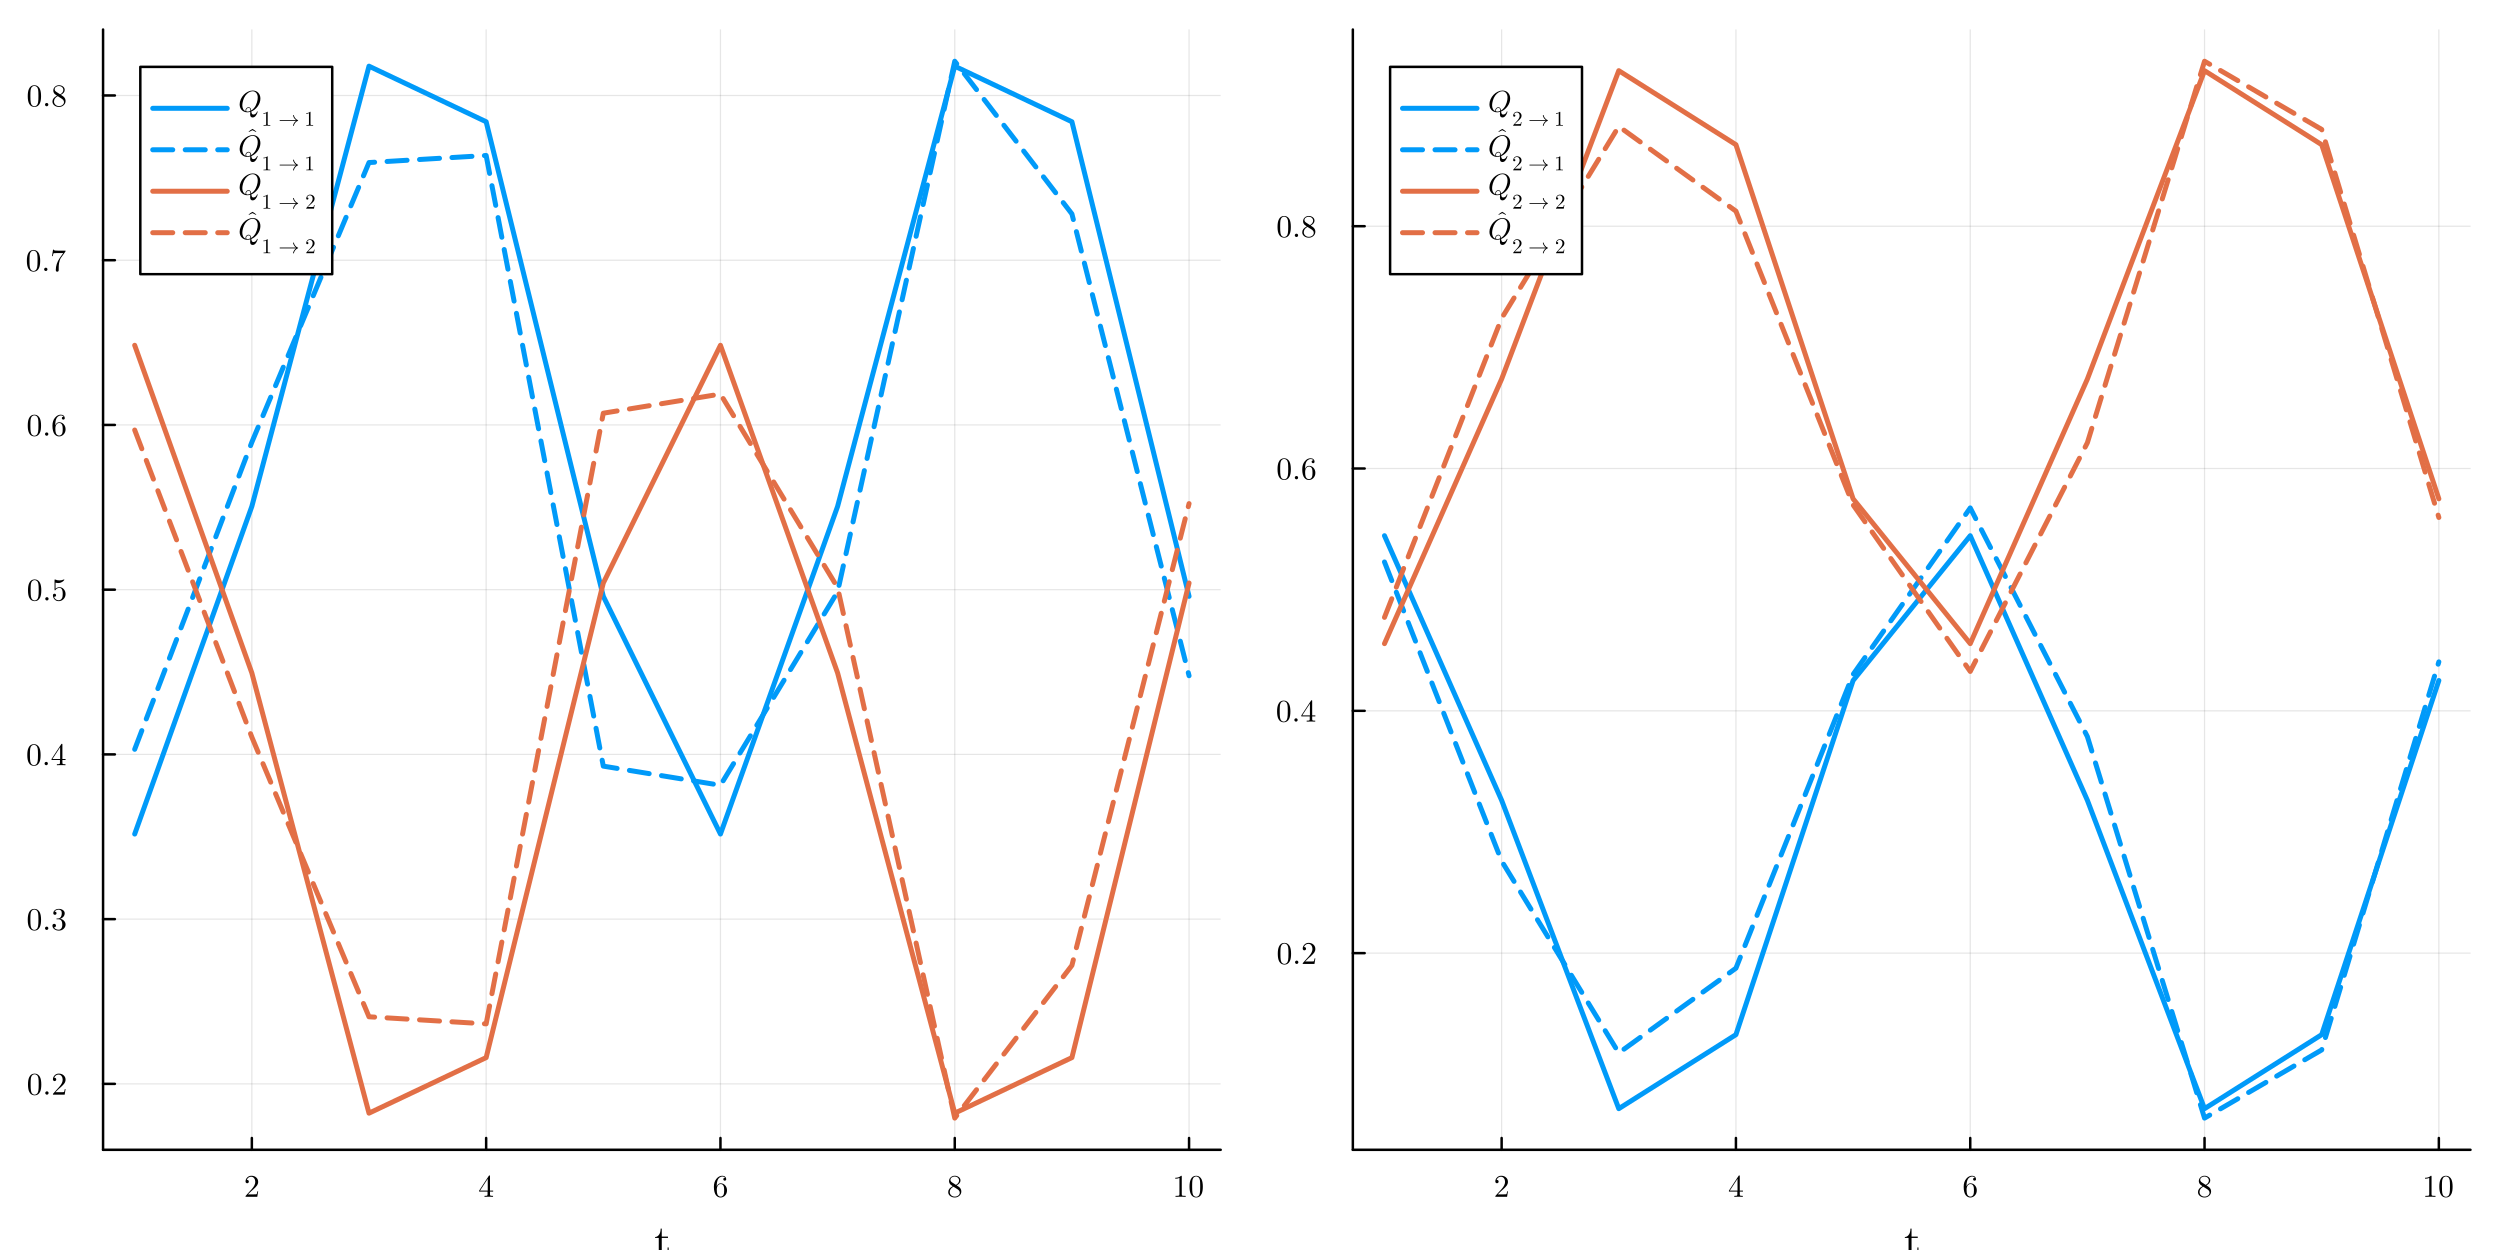 <?xml version="1.0" encoding="utf-8"?>
<svg xmlns="http://www.w3.org/2000/svg" xmlns:xlink="http://www.w3.org/1999/xlink" width="1000" height="500" viewBox="0 0 4000 2000">
<rect x="0" y="0" width="4000" height="2000" fill="#333333" stroke="none"/>
<defs>
  <clipPath id="clip700">
    <rect x="0" y="0" width="4000" height="2000"/>
  </clipPath>
</defs>
<path clip-path="url(#clip700)" d="M0 2000 L4000 2000 L4000 0 L0 0  Z" fill="#ffffff" fill-rule="evenodd" fill-opacity="1"/>
<defs>
  <clipPath id="clip701">
    <rect x="800" y="0" width="2801" height="2000"/>
  </clipPath>
</defs>
<path clip-path="url(#clip700)" d="M164.899 1839.7 L1953.1 1839.7 L1953.1 47.244 L164.899 47.244  Z" fill="#ffffff" fill-rule="evenodd" fill-opacity="1"/>
<defs>
  <clipPath id="clip702">
    <rect x="164" y="47" width="1789" height="1793"/>
  </clipPath>
</defs>
<polyline clip-path="url(#clip702)" style="stroke:#000000; stroke-linecap:round; stroke-linejoin:round; stroke-width:2; stroke-opacity:0.1; fill:none" points="402.951,1839.7 402.951,47.244 "/>
<polyline clip-path="url(#clip702)" style="stroke:#000000; stroke-linecap:round; stroke-linejoin:round; stroke-width:2; stroke-opacity:0.1; fill:none" points="777.836,1839.7 777.836,47.244 "/>
<polyline clip-path="url(#clip702)" style="stroke:#000000; stroke-linecap:round; stroke-linejoin:round; stroke-width:2; stroke-opacity:0.1; fill:none" points="1152.72,1839.7 1152.72,47.244 "/>
<polyline clip-path="url(#clip702)" style="stroke:#000000; stroke-linecap:round; stroke-linejoin:round; stroke-width:2; stroke-opacity:0.1; fill:none" points="1527.61,1839.7 1527.61,47.244 "/>
<polyline clip-path="url(#clip702)" style="stroke:#000000; stroke-linecap:round; stroke-linejoin:round; stroke-width:2; stroke-opacity:0.1; fill:none" points="1902.49,1839.7 1902.49,47.244 "/>
<polyline clip-path="url(#clip700)" style="stroke:#000000; stroke-linecap:round; stroke-linejoin:round; stroke-width:4; stroke-opacity:1; fill:none" points="164.899,1839.7 1953.1,1839.7 "/>
<polyline clip-path="url(#clip700)" style="stroke:#000000; stroke-linecap:round; stroke-linejoin:round; stroke-width:4; stroke-opacity:1; fill:none" points="402.951,1839.7 402.951,1820.8 "/>
<polyline clip-path="url(#clip700)" style="stroke:#000000; stroke-linecap:round; stroke-linejoin:round; stroke-width:4; stroke-opacity:1; fill:none" points="777.836,1839.7 777.836,1820.8 "/>
<polyline clip-path="url(#clip700)" style="stroke:#000000; stroke-linecap:round; stroke-linejoin:round; stroke-width:4; stroke-opacity:1; fill:none" points="1152.72,1839.7 1152.72,1820.8 "/>
<polyline clip-path="url(#clip700)" style="stroke:#000000; stroke-linecap:round; stroke-linejoin:round; stroke-width:4; stroke-opacity:1; fill:none" points="1527.61,1839.7 1527.61,1820.8 "/>
<polyline clip-path="url(#clip700)" style="stroke:#000000; stroke-linecap:round; stroke-linejoin:round; stroke-width:4; stroke-opacity:1; fill:none" points="1902.49,1839.7 1902.49,1820.8 "/>
<path clip-path="url(#clip700)" d="M392.847 1914.9 Q392.847 1913.99 392.921 1913.71 Q393.02 1913.44 393.415 1913.02 L403.124 1902.2 Q408.435 1896.22 408.435 1891.01 Q408.435 1887.63 406.656 1885.21 Q404.902 1882.79 401.666 1882.79 Q399.443 1882.79 397.566 1884.14 Q395.688 1885.5 394.824 1887.92 Q394.972 1887.87 395.491 1887.87 Q396.75 1887.87 397.442 1888.66 Q398.158 1889.46 398.158 1890.52 Q398.158 1891.88 397.269 1892.54 Q396.405 1893.19 395.54 1893.19 Q395.194 1893.19 394.725 1893.11 Q394.28 1893.04 393.564 1892.35 Q392.847 1891.63 392.847 1890.37 Q392.847 1886.84 395.515 1884.02 Q398.208 1881.2 402.309 1881.2 Q406.953 1881.2 409.991 1883.97 Q413.055 1886.71 413.055 1891.01 Q413.055 1892.52 412.585 1893.9 Q412.141 1895.26 411.523 1896.32 Q410.93 1897.39 409.3 1899.09 Q407.669 1900.79 406.36 1902 Q405.051 1903.22 402.111 1905.78 L396.75 1911 L405.866 1911 Q410.313 1911 410.658 1910.6 Q411.152 1909.89 411.77 1906.11 L413.055 1906.11 L411.622 1914.9 L392.847 1914.9 Z" fill="#000000" fill-rule="nonzero" fill-opacity="1" /><path clip-path="url(#clip700)" d="M766.621 1906.55 L766.621 1904.99 L782.159 1881.25 Q782.555 1880.64 783.172 1880.66 Q783.74 1880.66 783.864 1880.88 Q783.987 1881.11 783.987 1881.97 L783.987 1904.99 L789.052 1904.99 L789.052 1906.55 L783.987 1906.55 L783.987 1910.95 Q783.987 1912.4 784.58 1912.87 Q785.198 1913.34 787.816 1913.34 L788.879 1913.34 L788.879 1914.9 Q786.804 1914.75 782.011 1914.75 Q777.243 1914.75 775.168 1914.9 L775.168 1913.34 L776.231 1913.34 Q778.849 1913.34 779.467 1912.9 Q780.084 1912.43 780.084 1910.95 L780.084 1906.55 L766.621 1906.55 M768.054 1904.99 L780.381 1904.99 L780.381 1886.12 L768.054 1904.99 Z" fill="#000000" fill-rule="nonzero" fill-opacity="1" /><path clip-path="url(#clip700)" d="M1142.22 1898.92 Q1142.22 1890.96 1146.27 1886.1 Q1150.33 1881.2 1155.54 1881.2 Q1158.58 1881.2 1160.26 1882.76 Q1161.96 1884.29 1161.96 1886.66 Q1161.96 1887.97 1161.19 1888.54 Q1160.43 1889.11 1159.64 1889.11 Q1158.72 1889.11 1158.01 1888.49 Q1157.29 1887.87 1157.29 1886.76 Q1157.29 1884.49 1160.08 1884.49 Q1158.77 1882.46 1155.64 1882.46 Q1154.67 1882.46 1153.69 1882.76 Q1152.7 1883.03 1151.41 1883.97 Q1150.13 1884.91 1149.14 1886.39 Q1148.15 1887.87 1147.46 1890.67 Q1146.77 1893.46 1146.77 1897.09 L1146.77 1898.3 Q1148.84 1893.28 1153.09 1893.31 Q1157.34 1893.31 1160.28 1896.55 Q1163.22 1899.78 1163.22 1904.57 Q1163.22 1909.49 1160.16 1912.75 Q1157.09 1916.01 1152.8 1916.01 Q1150.87 1916.01 1149.11 1915.2 Q1147.39 1914.41 1145.76 1912.58 Q1144.15 1910.75 1143.19 1907.24 Q1142.22 1903.73 1142.22 1898.92 M1146.87 1903.46 Q1146.87 1908.43 1147.78 1910.8 Q1147.93 1911.19 1148.25 1911.74 Q1148.6 1912.28 1149.16 1913 Q1149.76 1913.69 1150.72 1914.16 Q1151.68 1914.6 1152.8 1914.6 Q1156.18 1914.6 1157.81 1911.32 Q1158.68 1909.49 1158.68 1904.52 Q1158.68 1899.46 1157.76 1897.61 Q1156.2 1894.47 1153.04 1894.47 Q1150.92 1894.47 1149.44 1895.93 Q1147.98 1897.39 1147.41 1899.34 Q1146.87 1901.29 1146.87 1903.46 Z" fill="#000000" fill-rule="nonzero" fill-opacity="1" /><path clip-path="url(#clip700)" d="M1517.11 1907.27 Q1517.11 1901.61 1524.4 1897.95 Q1521.26 1895.83 1520.69 1895.21 Q1518.47 1892.74 1518.47 1889.65 Q1518.47 1886.12 1521.13 1883.67 Q1523.83 1881.2 1527.63 1881.2 Q1531.26 1881.2 1534.01 1883.3 Q1536.75 1885.4 1536.75 1888.74 Q1536.75 1893.43 1530.62 1896.59 Q1534.67 1899.11 1535.64 1900.18 Q1538.11 1902.92 1538.11 1906.4 Q1538.11 1910.45 1534.99 1913.24 Q1531.88 1916.01 1527.58 1916.01 Q1523.38 1916.01 1520.25 1913.57 Q1517.11 1911.12 1517.11 1907.27 M1519.63 1907.27 Q1519.63 1910.4 1521.97 1912.5 Q1524.35 1914.6 1527.63 1914.6 Q1530.82 1914.6 1533.19 1912.78 Q1535.59 1910.95 1535.59 1908.23 Q1535.59 1907.17 1535.22 1906.25 Q1534.87 1905.34 1534.15 1904.62 Q1533.46 1903.88 1533.02 1903.56 Q1532.6 1903.22 1531.78 1902.65 L1525.56 1898.72 Q1519.63 1902 1519.63 1907.27 M1520.69 1887.68 Q1520.69 1890.1 1523.23 1891.78 L1529.51 1895.83 Q1534.52 1892.89 1534.52 1888.74 Q1534.52 1886.05 1532.47 1884.27 Q1530.42 1882.46 1527.58 1882.46 Q1524.79 1882.46 1522.74 1883.95 Q1520.69 1885.4 1520.69 1887.68 Z" fill="#000000" fill-rule="nonzero" fill-opacity="1" /><path clip-path="url(#clip700)" d="M1880.46 1886.02 L1880.46 1884.44 Q1886.53 1884.44 1889.67 1881.2 Q1890.54 1881.2 1890.68 1881.4 Q1890.83 1881.6 1890.83 1882.51 L1890.83 1910.9 Q1890.83 1912.4 1891.57 1912.87 Q1892.31 1913.34 1895.55 1913.34 L1897.16 1913.34 L1897.16 1914.9 Q1895.38 1914.75 1888.95 1914.75 Q1882.53 1914.75 1880.78 1914.9 L1880.78 1913.34 L1882.38 1913.34 Q1885.57 1913.34 1886.34 1912.9 Q1887.1 1912.43 1887.1 1910.9 L1887.1 1884.69 Q1884.46 1886.02 1880.46 1886.02 Z" fill="#000000" fill-rule="nonzero" fill-opacity="1" /><path clip-path="url(#clip700)" d="M1903.23 1898.72 Q1903.23 1891.28 1905.11 1887.23 Q1907.73 1881.2 1913.91 1881.2 Q1915.21 1881.2 1916.57 1881.58 Q1917.96 1881.92 1919.69 1883.28 Q1921.44 1884.64 1922.5 1886.86 Q1924.53 1891.16 1924.53 1898.72 Q1924.53 1906.11 1922.65 1910.13 Q1919.91 1916.01 1913.86 1916.01 Q1911.58 1916.01 1909.26 1914.85 Q1906.96 1913.69 1905.51 1910.9 Q1903.23 1906.72 1903.23 1898.72 M1907.43 1898.1 Q1907.43 1905.73 1907.98 1908.77 Q1908.59 1912.06 1910.27 1913.49 Q1911.98 1914.9 1913.86 1914.9 Q1915.88 1914.9 1917.56 1913.39 Q1919.27 1911.86 1919.78 1908.58 Q1920.35 1905.34 1920.33 1898.1 Q1920.33 1891.06 1919.83 1888.24 Q1919.17 1884.96 1917.39 1883.65 Q1915.63 1882.32 1913.86 1882.32 Q1913.19 1882.32 1912.47 1882.51 Q1911.78 1882.71 1910.77 1883.28 Q1909.76 1883.85 1908.96 1885.26 Q1908.2 1886.66 1907.83 1888.79 Q1907.43 1891.53 1907.43 1898.1 Z" fill="#000000" fill-rule="nonzero" fill-opacity="1" /><path clip-path="url(#clip700)" d="M1048.11 1980.74 L1048.11 1979.22 Q1051.31 1979.08 1053.41 1976.84 Q1055.55 1974.56 1056.27 1971.78 Q1057.01 1968.99 1057.08 1965.77 L1058.81 1965.77 L1058.81 1978.57 L1068.77 1978.57 L1068.77 1980.74 L1058.81 1980.74 L1058.81 2000.07 Q1058.81 2007.58 1063.5 2007.58 Q1065.5 2007.58 1066.83 2005.54 Q1068.15 2003.47 1068.15 1999.8 L1068.15 1995.96 L1069.89 1995.96 L1069.89 1999.94 Q1069.89 2003.71 1068.15 2006.53 Q1066.42 2009.35 1062.99 2009.35 Q1061.73 2009.35 1060.48 2009.01 Q1059.26 2008.7 1057.62 2007.88 Q1056.03 2007.04 1055.01 2005 Q1054.02 2002.93 1054.02 1999.94 L1054.02 1980.74 L1048.11 1980.74 Z" fill="#000000" fill-rule="nonzero" fill-opacity="1" /><polyline clip-path="url(#clip702)" style="stroke:#000000; stroke-linecap:round; stroke-linejoin:round; stroke-width:2; stroke-opacity:0.1; fill:none" points="164.899,1734.18 1953.1,1734.18 "/>
<polyline clip-path="url(#clip702)" style="stroke:#000000; stroke-linecap:round; stroke-linejoin:round; stroke-width:2; stroke-opacity:0.1; fill:none" points="164.899,1470.61 1953.1,1470.61 "/>
<polyline clip-path="url(#clip702)" style="stroke:#000000; stroke-linecap:round; stroke-linejoin:round; stroke-width:2; stroke-opacity:0.1; fill:none" points="164.899,1207.04 1953.1,1207.04 "/>
<polyline clip-path="url(#clip702)" style="stroke:#000000; stroke-linecap:round; stroke-linejoin:round; stroke-width:2; stroke-opacity:0.1; fill:none" points="164.899,943.472 1953.1,943.472 "/>
<polyline clip-path="url(#clip702)" style="stroke:#000000; stroke-linecap:round; stroke-linejoin:round; stroke-width:2; stroke-opacity:0.1; fill:none" points="164.899,679.903 1953.1,679.903 "/>
<polyline clip-path="url(#clip702)" style="stroke:#000000; stroke-linecap:round; stroke-linejoin:round; stroke-width:2; stroke-opacity:0.1; fill:none" points="164.899,416.335 1953.1,416.335 "/>
<polyline clip-path="url(#clip702)" style="stroke:#000000; stroke-linecap:round; stroke-linejoin:round; stroke-width:2; stroke-opacity:0.1; fill:none" points="164.899,152.766 1953.1,152.766 "/>
<polyline clip-path="url(#clip700)" style="stroke:#000000; stroke-linecap:round; stroke-linejoin:round; stroke-width:4; stroke-opacity:1; fill:none" points="164.899,1839.7 164.899,47.244 "/>
<polyline clip-path="url(#clip700)" style="stroke:#000000; stroke-linecap:round; stroke-linejoin:round; stroke-width:4; stroke-opacity:1; fill:none" points="164.899,1734.18 183.796,1734.18 "/>
<polyline clip-path="url(#clip700)" style="stroke:#000000; stroke-linecap:round; stroke-linejoin:round; stroke-width:4; stroke-opacity:1; fill:none" points="164.899,1470.61 183.796,1470.61 "/>
<polyline clip-path="url(#clip700)" style="stroke:#000000; stroke-linecap:round; stroke-linejoin:round; stroke-width:4; stroke-opacity:1; fill:none" points="164.899,1207.04 183.796,1207.04 "/>
<polyline clip-path="url(#clip700)" style="stroke:#000000; stroke-linecap:round; stroke-linejoin:round; stroke-width:4; stroke-opacity:1; fill:none" points="164.899,943.472 183.796,943.472 "/>
<polyline clip-path="url(#clip700)" style="stroke:#000000; stroke-linecap:round; stroke-linejoin:round; stroke-width:4; stroke-opacity:1; fill:none" points="164.899,679.903 183.796,679.903 "/>
<polyline clip-path="url(#clip700)" style="stroke:#000000; stroke-linecap:round; stroke-linejoin:round; stroke-width:4; stroke-opacity:1; fill:none" points="164.899,416.335 183.796,416.335 "/>
<polyline clip-path="url(#clip700)" style="stroke:#000000; stroke-linecap:round; stroke-linejoin:round; stroke-width:4; stroke-opacity:1; fill:none" points="164.899,152.766 183.796,152.766 "/>
<path clip-path="url(#clip700)" d="M44.795 1735.28 Q44.795 1727.84 46.673 1723.79 Q49.291 1717.76 55.467 1717.76 Q56.777 1717.76 58.135 1718.13 Q59.519 1718.48 61.248 1719.84 Q63.002 1721.2 64.064 1723.42 Q66.09 1727.72 66.09 1735.28 Q66.09 1742.66 64.212 1746.69 Q61.47 1752.57 55.418 1752.57 Q53.145 1752.57 50.823 1751.41 Q48.526 1750.25 47.068 1747.46 Q44.795 1743.28 44.795 1735.28 M48.995 1734.66 Q48.995 1742.29 49.538 1745.33 Q50.156 1748.62 51.836 1750.05 Q53.541 1751.46 55.418 1751.46 Q57.444 1751.46 59.123 1749.95 Q60.828 1748.42 61.347 1745.13 Q61.915 1741.9 61.89 1734.66 Q61.89 1727.62 61.396 1724.8 Q60.729 1721.52 58.95 1720.21 Q57.197 1718.87 55.418 1718.87 Q54.751 1718.87 54.035 1719.07 Q53.343 1719.27 52.33 1719.84 Q51.317 1720.41 50.527 1721.81 Q49.761 1723.22 49.39 1725.35 Q48.995 1728.09 48.995 1734.66 Z" fill="#000000" fill-rule="nonzero" fill-opacity="1" /><path clip-path="url(#clip700)" d="M73.18 1750.64 Q72.414 1749.83 72.414 1748.77 Q72.414 1747.7 73.18 1746.94 Q73.945 1746.15 75.106 1746.15 Q76.218 1746.15 76.959 1746.89 Q77.725 1747.6 77.725 1748.79 Q77.725 1749.95 76.91 1750.72 Q76.119 1751.46 75.106 1751.46 Q73.945 1751.46 73.18 1750.64 Z" fill="#000000" fill-rule="nonzero" fill-opacity="1" /><path clip-path="url(#clip700)" d="M84.691 1751.46 Q84.691 1750.54 84.766 1750.27 Q84.864 1750 85.26 1749.58 L94.968 1738.76 Q100.279 1732.78 100.279 1727.57 Q100.279 1724.19 98.501 1721.76 Q96.747 1719.34 93.51 1719.34 Q91.287 1719.34 89.41 1720.7 Q87.532 1722.06 86.668 1724.48 Q86.816 1724.43 87.335 1724.43 Q88.594 1724.43 89.286 1725.22 Q90.003 1726.01 90.003 1727.08 Q90.003 1728.43 89.113 1729.1 Q88.249 1729.74 87.384 1729.74 Q87.038 1729.74 86.569 1729.67 Q86.124 1729.6 85.408 1728.9 Q84.691 1728.19 84.691 1726.93 Q84.691 1723.39 87.359 1720.58 Q90.052 1717.76 94.153 1717.76 Q98.797 1717.76 101.836 1720.53 Q104.899 1723.27 104.899 1727.57 Q104.899 1729.08 104.429 1730.46 Q103.985 1731.82 103.367 1732.88 Q102.774 1733.94 101.144 1735.65 Q99.513 1737.35 98.204 1738.56 Q96.895 1739.77 93.955 1742.34 L88.594 1747.55 L97.71 1747.55 Q102.157 1747.55 102.503 1747.16 Q102.997 1746.44 103.614 1742.66 L104.899 1742.66 L103.466 1751.46 L84.691 1751.46 Z" fill="#000000" fill-rule="nonzero" fill-opacity="1" /><path clip-path="url(#clip700)" d="M44.4 1471.71 Q44.4 1464.27 46.278 1460.22 Q48.896 1454.19 55.072 1454.19 Q56.381 1454.19 57.74 1454.56 Q59.123 1454.91 60.853 1456.27 Q62.607 1457.63 63.669 1459.85 Q65.695 1464.15 65.695 1471.71 Q65.695 1479.09 63.817 1483.12 Q61.075 1489 55.023 1489 Q52.75 1489 50.428 1487.84 Q48.13 1486.68 46.673 1483.89 Q44.4 1479.71 44.4 1471.71 M48.6 1471.09 Q48.6 1478.72 49.143 1481.76 Q49.761 1485.05 51.441 1486.48 Q53.145 1487.89 55.023 1487.89 Q57.048 1487.89 58.728 1486.38 Q60.433 1484.85 60.952 1481.57 Q61.52 1478.33 61.495 1471.09 Q61.495 1464.05 61.001 1461.23 Q60.334 1457.95 58.555 1456.64 Q56.801 1455.31 55.023 1455.31 Q54.356 1455.31 53.639 1455.5 Q52.948 1455.7 51.935 1456.27 Q50.922 1456.84 50.131 1458.25 Q49.366 1459.65 48.995 1461.78 Q48.6 1464.52 48.6 1471.09 Z" fill="#000000" fill-rule="nonzero" fill-opacity="1" /><path clip-path="url(#clip700)" d="M72.784 1487.07 Q72.019 1486.26 72.019 1485.2 Q72.019 1484.13 72.784 1483.37 Q73.55 1482.58 74.711 1482.58 Q75.823 1482.58 76.564 1483.32 Q77.33 1484.04 77.33 1485.22 Q77.33 1486.38 76.515 1487.15 Q75.724 1487.89 74.711 1487.89 Q73.55 1487.89 72.784 1487.07 Z" fill="#000000" fill-rule="nonzero" fill-opacity="1" /><path clip-path="url(#clip700)" d="M83.901 1481.07 Q83.901 1479.56 84.766 1478.85 Q85.63 1478.13 86.742 1478.13 Q87.903 1478.13 88.718 1478.9 Q89.558 1479.64 89.558 1480.95 Q89.558 1482.36 88.57 1483.15 Q87.606 1483.94 86.223 1483.74 Q87.433 1485.76 89.657 1486.68 Q91.905 1487.59 93.98 1487.59 Q96.154 1487.59 97.908 1485.72 Q99.686 1483.84 99.686 1479.24 Q99.686 1475.34 98.155 1473.09 Q96.648 1470.84 93.659 1470.84 L91.435 1470.84 Q90.67 1470.84 90.447 1470.77 Q90.225 1470.7 90.225 1470.28 Q90.225 1469.78 90.991 1469.68 Q91.757 1469.68 92.967 1469.53 Q95.907 1469.44 97.463 1466.89 Q98.871 1464.52 98.871 1461.14 Q98.871 1458.05 97.389 1456.76 Q95.931 1455.45 94.029 1455.45 Q92.251 1455.45 90.299 1456.19 Q88.347 1456.94 87.285 1458.59 Q90.423 1458.59 90.423 1461.14 Q90.423 1462.25 89.706 1462.99 Q89.014 1463.7 87.853 1463.7 Q86.742 1463.7 86.001 1463.01 Q85.26 1462.3 85.26 1461.09 Q85.26 1458.2 87.829 1456.19 Q90.423 1454.19 94.227 1454.19 Q97.982 1454.19 100.749 1456.17 Q103.54 1458.15 103.54 1461.18 Q103.54 1464.17 101.564 1466.62 Q99.588 1469.07 96.45 1470.08 Q100.304 1470.84 102.601 1473.46 Q104.899 1476.06 104.899 1479.24 Q104.899 1483.2 101.786 1486.11 Q98.674 1489 94.128 1489 Q89.928 1489 86.915 1486.73 Q83.901 1484.46 83.901 1481.07 Z" fill="#000000" fill-rule="nonzero" fill-opacity="1" /><path clip-path="url(#clip700)" d="M43.684 1208.14 Q43.684 1200.7 45.561 1196.65 Q48.18 1190.63 54.356 1190.63 Q55.665 1190.63 57.024 1191 Q58.407 1191.34 60.136 1192.7 Q61.89 1194.06 62.952 1196.28 Q64.978 1200.58 64.978 1208.14 Q64.978 1215.53 63.101 1219.55 Q60.359 1225.43 54.306 1225.43 Q52.034 1225.43 49.711 1224.27 Q47.414 1223.11 45.956 1220.32 Q43.684 1216.14 43.684 1208.14 M47.883 1207.52 Q47.883 1215.16 48.427 1218.19 Q49.044 1221.48 50.724 1222.91 Q52.429 1224.32 54.306 1224.32 Q56.332 1224.32 58.012 1222.81 Q59.716 1221.28 60.235 1218 Q60.803 1214.76 60.779 1207.52 Q60.779 1200.48 60.285 1197.67 Q59.617 1194.38 57.839 1193.07 Q56.085 1191.74 54.306 1191.74 Q53.639 1191.74 52.923 1191.93 Q52.231 1192.13 51.218 1192.7 Q50.206 1193.27 49.415 1194.68 Q48.649 1196.08 48.279 1198.21 Q47.883 1200.95 47.883 1207.52 Z" fill="#000000" fill-rule="nonzero" fill-opacity="1" /><path clip-path="url(#clip700)" d="M72.068 1223.51 Q71.302 1222.69 71.302 1221.63 Q71.302 1220.57 72.068 1219.8 Q72.834 1219.01 73.995 1219.01 Q75.106 1219.01 75.848 1219.75 Q76.613 1220.47 76.613 1221.65 Q76.613 1222.81 75.798 1223.58 Q75.008 1224.32 73.995 1224.32 Q72.834 1224.32 72.068 1223.51 Z" fill="#000000" fill-rule="nonzero" fill-opacity="1" /><path clip-path="url(#clip700)" d="M82.468 1215.97 L82.468 1214.41 L98.007 1190.67 Q98.402 1190.06 99.019 1190.08 Q99.588 1190.08 99.711 1190.3 Q99.835 1190.53 99.835 1191.39 L99.835 1214.41 L104.899 1214.41 L104.899 1215.97 L99.835 1215.97 L99.835 1220.37 Q99.835 1221.83 100.427 1222.29 Q101.045 1222.76 103.664 1222.76 L104.726 1222.76 L104.726 1224.32 Q102.651 1224.17 97.858 1224.17 Q93.091 1224.17 91.016 1224.32 L91.016 1222.76 L92.078 1222.76 Q94.696 1222.76 95.314 1222.32 Q95.931 1221.85 95.931 1220.37 L95.931 1215.97 L82.468 1215.97 M83.901 1214.41 L96.228 1214.41 L96.228 1195.54 L83.901 1214.41 Z" fill="#000000" fill-rule="nonzero" fill-opacity="1" /><path clip-path="url(#clip700)" d="M44.795 944.571 Q44.795 937.136 46.673 933.084 Q49.291 927.057 55.467 927.057 Q56.777 927.057 58.135 927.427 Q59.519 927.773 61.248 929.132 Q63.002 930.49 64.064 932.714 Q66.09 937.012 66.09 944.571 Q66.09 951.958 64.212 955.984 Q61.47 961.864 55.418 961.864 Q53.145 961.864 50.823 960.703 Q48.526 959.542 47.068 956.75 Q44.795 952.575 44.795 944.571 M48.995 943.954 Q48.995 951.587 49.538 954.626 Q50.156 957.911 51.836 959.344 Q53.541 960.752 55.418 960.752 Q57.444 960.752 59.123 959.245 Q60.828 957.713 61.347 954.428 Q61.915 951.192 61.89 943.954 Q61.89 936.913 61.396 934.097 Q60.729 930.811 58.95 929.502 Q57.197 928.168 55.418 928.168 Q54.751 928.168 54.035 928.366 Q53.343 928.563 52.33 929.132 Q51.317 929.7 50.527 931.108 Q49.761 932.516 49.39 934.641 Q48.995 937.383 48.995 943.954 Z" fill="#000000" fill-rule="nonzero" fill-opacity="1" /><path clip-path="url(#clip700)" d="M73.18 959.937 Q72.414 959.122 72.414 958.059 Q72.414 956.997 73.18 956.231 Q73.945 955.441 75.106 955.441 Q76.218 955.441 76.959 956.182 Q77.725 956.898 77.725 958.084 Q77.725 959.245 76.91 960.011 Q76.119 960.752 75.106 960.752 Q73.945 960.752 73.18 959.937 Z" fill="#000000" fill-rule="nonzero" fill-opacity="1" /><path clip-path="url(#clip700)" d="M84.691 952.6 Q84.691 951.093 85.507 950.525 Q86.322 949.932 87.186 949.932 Q88.347 949.932 89.014 950.673 Q89.706 951.389 89.706 952.402 Q89.706 953.415 89.014 954.156 Q88.347 954.873 87.186 954.873 Q86.618 954.873 86.322 954.774 Q86.989 957.096 89.014 958.776 Q91.065 960.456 93.757 960.456 Q97.142 960.456 99.168 957.17 Q100.378 955.045 100.378 950.228 Q100.378 945.979 99.464 943.855 Q98.056 940.619 95.166 940.619 Q91.065 940.619 88.644 944.151 Q88.347 944.596 88.002 944.621 Q87.508 944.621 87.384 944.349 Q87.285 944.052 87.285 943.287 L87.285 928.316 Q87.285 927.106 87.779 927.106 Q87.977 927.106 88.397 927.254 Q91.584 928.662 95.116 928.687 Q98.748 928.687 102.008 927.205 Q102.255 927.057 102.404 927.057 Q102.898 927.057 102.922 927.625 Q102.922 927.822 102.503 928.415 Q102.107 928.983 101.243 929.749 Q100.378 930.49 99.266 931.207 Q98.155 931.923 96.524 932.417 Q94.919 932.887 93.14 932.887 Q91.016 932.887 88.842 932.22 L88.842 942.076 Q91.46 939.507 95.264 939.507 Q99.316 939.507 102.107 942.768 Q104.899 946.029 104.899 950.574 Q104.899 955.342 101.588 958.603 Q98.303 961.864 93.856 961.864 Q89.805 961.864 87.236 958.973 Q84.691 956.083 84.691 952.6 Z" fill="#000000" fill-rule="nonzero" fill-opacity="1" /><path clip-path="url(#clip700)" d="M44.4 681.003 Q44.4 673.567 46.278 669.516 Q48.896 663.488 55.072 663.488 Q56.381 663.488 57.74 663.858 Q59.123 664.204 60.853 665.563 Q62.607 666.922 63.669 669.145 Q65.695 673.443 65.695 681.003 Q65.695 688.389 63.817 692.416 Q61.075 698.295 55.023 698.295 Q52.75 698.295 50.428 697.134 Q48.13 695.973 46.673 693.181 Q44.4 689.007 44.4 681.003 M48.6 680.385 Q48.6 688.018 49.143 691.057 Q49.761 694.342 51.441 695.775 Q53.145 697.183 55.023 697.183 Q57.048 697.183 58.728 695.676 Q60.433 694.145 60.952 690.859 Q61.52 687.623 61.495 680.385 Q61.495 673.345 61.001 670.528 Q60.334 667.243 58.555 665.934 Q56.801 664.6 55.023 664.6 Q54.356 664.6 53.639 664.797 Q52.948 664.995 51.935 665.563 Q50.922 666.131 50.131 667.539 Q49.366 668.947 48.995 671.072 Q48.6 673.814 48.6 680.385 Z" fill="#000000" fill-rule="nonzero" fill-opacity="1" /><path clip-path="url(#clip700)" d="M72.784 696.368 Q72.019 695.553 72.019 694.491 Q72.019 693.428 72.784 692.663 Q73.55 691.872 74.711 691.872 Q75.823 691.872 76.564 692.613 Q77.33 693.33 77.33 694.515 Q77.33 695.676 76.515 696.442 Q75.724 697.183 74.711 697.183 Q73.55 697.183 72.784 696.368 Z" fill="#000000" fill-rule="nonzero" fill-opacity="1" /><path clip-path="url(#clip700)" d="M83.901 681.2 Q83.901 673.246 87.952 668.379 Q92.004 663.488 97.216 663.488 Q100.255 663.488 101.934 665.044 Q103.639 666.576 103.639 668.947 Q103.639 670.257 102.873 670.825 Q102.107 671.393 101.317 671.393 Q100.403 671.393 99.686 670.775 Q98.97 670.158 98.97 669.046 Q98.97 666.773 101.761 666.773 Q100.452 664.748 97.315 664.748 Q96.351 664.748 95.363 665.044 Q94.375 665.316 93.091 666.255 Q91.806 667.193 90.818 668.676 Q89.83 670.158 89.138 672.949 Q88.446 675.741 88.446 679.372 L88.446 680.583 Q90.521 675.568 94.77 675.593 Q99.019 675.593 101.959 678.829 Q104.899 682.065 104.899 686.857 Q104.899 691.773 101.836 695.034 Q98.772 698.295 94.474 698.295 Q92.547 698.295 90.793 697.48 Q89.064 696.689 87.433 694.861 Q85.828 693.033 84.864 689.525 Q83.901 686.017 83.901 681.2 M88.545 685.746 Q88.545 690.711 89.459 693.083 Q89.607 693.478 89.928 694.021 Q90.274 694.565 90.843 695.281 Q91.435 695.973 92.399 696.442 Q93.362 696.887 94.474 696.887 Q97.858 696.887 99.489 693.601 Q100.353 691.773 100.353 686.808 Q100.353 681.744 99.439 679.891 Q97.883 676.754 94.721 676.754 Q92.597 676.754 91.114 678.211 Q89.657 679.669 89.089 681.62 Q88.545 683.572 88.545 685.746 Z" fill="#000000" fill-rule="nonzero" fill-opacity="1" /><path clip-path="url(#clip700)" d="M42.992 417.434 Q42.992 409.998 44.87 405.947 Q47.488 399.919 53.664 399.919 Q54.973 399.919 56.332 400.29 Q57.715 400.636 59.445 401.994 Q61.199 403.353 62.261 405.576 Q64.286 409.875 64.286 417.434 Q64.286 424.82 62.409 428.847 Q59.667 434.726 53.615 434.726 Q51.342 434.726 49.02 433.565 Q46.722 432.404 45.265 429.613 Q42.992 425.438 42.992 417.434 M47.192 416.816 Q47.192 424.45 47.735 427.488 Q48.353 430.774 50.033 432.207 Q51.737 433.615 53.615 433.615 Q55.64 433.615 57.32 432.108 Q59.025 430.576 59.543 427.291 Q60.112 424.054 60.087 416.816 Q60.087 409.776 59.593 406.96 Q58.926 403.674 57.147 402.365 Q55.393 401.031 53.615 401.031 Q52.948 401.031 52.231 401.229 Q51.539 401.426 50.527 401.994 Q49.514 402.563 48.723 403.971 Q47.958 405.379 47.587 407.503 Q47.192 410.245 47.192 416.816 Z" fill="#000000" fill-rule="nonzero" fill-opacity="1" /><path clip-path="url(#clip700)" d="M71.376 432.799 Q70.611 431.984 70.611 430.922 Q70.611 429.86 71.376 429.094 Q72.142 428.303 73.303 428.303 Q74.415 428.303 75.156 429.045 Q75.922 429.761 75.922 430.947 Q75.922 432.108 75.106 432.874 Q74.316 433.615 73.303 433.615 Q72.142 433.615 71.376 432.799 Z" fill="#000000" fill-rule="nonzero" fill-opacity="1" /><path clip-path="url(#clip700)" d="M83.209 409.825 L84.864 399.425 L86.124 399.425 Q86.272 400.043 86.519 400.315 Q86.791 400.586 88.224 400.809 Q89.681 401.031 92.621 401.031 L104.899 401.031 Q104.899 402.192 104.454 402.81 L97.611 412.419 Q95.437 415.458 94.474 421.065 Q93.906 424.82 93.93 429.366 L93.93 431.935 Q93.93 434.726 91.584 434.726 Q89.261 434.726 89.261 431.935 Q89.261 422.276 95.487 412.913 Q96.154 411.95 98.599 408.516 Q101.07 405.082 101.169 404.934 L90.694 404.934 Q86.1 404.934 85.729 405.231 Q85.235 405.675 84.469 409.825 L83.209 409.825 Z" fill="#000000" fill-rule="nonzero" fill-opacity="1" /><path clip-path="url(#clip700)" d="M44.4 153.865 Q44.4 146.43 46.278 142.378 Q48.896 136.351 55.072 136.351 Q56.381 136.351 57.74 136.721 Q59.123 137.067 60.853 138.426 Q62.607 139.784 63.669 142.008 Q65.695 146.306 65.695 153.865 Q65.695 161.252 63.817 165.278 Q61.075 171.158 55.023 171.158 Q52.75 171.158 50.428 169.997 Q48.13 168.836 46.673 166.044 Q44.4 161.869 44.4 153.865 M48.6 153.248 Q48.6 160.881 49.143 163.92 Q49.761 167.205 51.441 168.638 Q53.145 170.046 55.023 170.046 Q57.048 170.046 58.728 168.539 Q60.433 167.008 60.952 163.722 Q61.52 160.486 61.495 153.248 Q61.495 146.207 61.001 143.391 Q60.334 140.106 58.555 138.796 Q56.801 137.462 55.023 137.462 Q54.356 137.462 53.639 137.66 Q52.948 137.858 51.935 138.426 Q50.922 138.994 50.131 140.402 Q49.366 141.81 48.995 143.935 Q48.6 146.677 48.6 153.248 Z" fill="#000000" fill-rule="nonzero" fill-opacity="1" /><path clip-path="url(#clip700)" d="M72.784 169.231 Q72.019 168.416 72.019 167.353 Q72.019 166.291 72.784 165.525 Q73.55 164.735 74.711 164.735 Q75.823 164.735 76.564 165.476 Q77.33 166.192 77.33 167.378 Q77.33 168.539 76.515 169.305 Q75.724 170.046 74.711 170.046 Q73.55 170.046 72.784 169.231 Z" fill="#000000" fill-rule="nonzero" fill-opacity="1" /><path clip-path="url(#clip700)" d="M83.901 162.413 Q83.901 156.756 91.188 153.1 Q88.051 150.975 87.483 150.357 Q85.26 147.887 85.26 144.799 Q85.26 141.267 87.927 138.821 Q90.62 136.351 94.424 136.351 Q98.056 136.351 100.798 138.45 Q103.54 140.55 103.54 143.885 Q103.54 148.579 97.414 151.741 Q101.465 154.261 102.428 155.323 Q104.899 158.065 104.899 161.548 Q104.899 165.599 101.786 168.391 Q98.674 171.158 94.375 171.158 Q90.175 171.158 87.038 168.712 Q83.901 166.266 83.901 162.413 M86.421 162.413 Q86.421 165.55 88.767 167.65 Q91.139 169.75 94.424 169.75 Q97.611 169.75 99.983 167.922 Q102.379 166.093 102.379 163.376 Q102.379 162.314 102.008 161.4 Q101.663 160.486 100.946 159.769 Q100.255 159.028 99.81 158.707 Q99.39 158.361 98.575 157.793 L92.349 153.865 Q86.421 157.151 86.421 162.413 M87.483 142.823 Q87.483 145.244 90.027 146.924 L96.302 150.975 Q101.317 148.035 101.317 143.885 Q101.317 141.193 99.266 139.414 Q97.216 137.611 94.375 137.611 Q91.584 137.611 89.533 139.093 Q87.483 140.55 87.483 142.823 Z" fill="#000000" fill-rule="nonzero" fill-opacity="1" /><polyline clip-path="url(#clip702)" style="stroke:#009af9; stroke-linecap:round; stroke-linejoin:round; stroke-width:8; stroke-opacity:1; fill:none" points="215.508,1334.47 402.951,810.239 590.394,105.889 777.836,194.807 965.279,954.111 1152.72,1334.47 1340.16,810.239 1527.61,105.889 1715.05,194.807 1902.49,954.111 "/>
<polyline clip-path="url(#clip702)" style="stroke:#009af9; stroke-linecap:round; stroke-linejoin:round; stroke-width:8; stroke-opacity:1; fill:none" stroke-dasharray="32, 20" points="215.508,1198.88 402.951,707.546 590.394,260.096 777.836,248.77 965.279,1225.81 1152.72,1256.44 1340.16,946.877 1527.61,97.974 1715.05,342.275 1902.49,1081.16 "/>
<polyline clip-path="url(#clip702)" style="stroke:#e26f46; stroke-linecap:round; stroke-linejoin:round; stroke-width:8; stroke-opacity:1; fill:none" points="215.508,552.475 402.951,1076.7 590.394,1781.05 777.836,1692.14 965.279,932.832 1152.72,552.475 1340.16,1076.7 1527.61,1781.05 1715.05,1692.14 1902.49,932.832 "/>
<polyline clip-path="url(#clip702)" style="stroke:#e26f46; stroke-linecap:round; stroke-linejoin:round; stroke-width:8; stroke-opacity:1; fill:none" stroke-dasharray="32, 20" points="215.508,688.061 402.951,1179.4 590.394,1626.85 777.836,1638.17 965.279,661.134 1152.72,630.509 1340.16,940.067 1527.61,1788.97 1715.05,1544.67 1902.49,805.783 "/>
<path clip-path="url(#clip700)" d="M224.506 438.647 L531.541 438.647 L531.541 106.993 L224.506 106.993  Z" fill="#ffffff" fill-rule="evenodd" fill-opacity="1"/>
<polyline clip-path="url(#clip700)" style="stroke:#000000; stroke-linecap:round; stroke-linejoin:round; stroke-width:4; stroke-opacity:1; fill:none" points="224.506,438.647 531.541,438.647 531.541,106.993 224.506,106.993 224.506,438.647 "/>
<polyline clip-path="url(#clip700)" style="stroke:#009af9; stroke-linecap:round; stroke-linejoin:round; stroke-width:8; stroke-opacity:1; fill:none" points="244.374,173.324 363.588,173.324 "/>
<path clip-path="url(#clip700)" d="M416.623 157.734 Q416.623 161.107 415.405 164.456 Q414.187 167.782 412.149 170.476 Q410.135 173.17 407.512 175.254 Q404.912 177.315 402.125 178.369 Q402.476 181.18 403.179 182.234 Q403.905 183.311 405.521 183.311 Q406.458 183.311 407.465 182.89 Q408.495 182.468 409.549 181.367 Q410.604 180.29 411.142 178.697 Q411.306 178.182 411.728 178.182 Q411.892 178.182 412.056 178.322 Q412.243 178.44 412.243 178.65 Q412.243 178.838 412.032 179.517 Q411.845 180.22 411.447 181.297 Q411.049 182.375 410.369 183.499 Q409.69 184.647 408.847 185.654 Q408.027 186.661 406.809 187.293 Q405.591 187.949 404.233 187.949 Q403.108 187.949 402.289 187.527 Q401.492 187.106 401.094 186.567 Q400.719 186.028 400.508 185.162 Q400.298 184.319 400.274 183.85 Q400.251 183.382 400.251 182.679 Q400.251 181.953 400.438 178.978 Q397.909 179.704 395.754 179.704 Q390.437 179.704 386.947 176.214 Q383.457 172.725 383.457 166.892 Q383.457 162.817 385.284 158.765 Q387.111 154.689 390.015 151.668 Q392.92 148.623 396.737 146.726 Q400.579 144.828 404.373 144.828 Q409.76 144.828 413.18 148.412 Q416.623 151.972 416.623 157.734 M412.384 156.212 Q412.384 151.48 410.065 148.763 Q407.769 146.023 404.092 146.023 Q401.281 146.023 398.166 147.826 Q395.074 149.63 392.568 153.12 Q390.109 156.61 388.891 160.99 Q387.696 165.37 387.696 168.438 Q387.696 171.834 389.031 174.387 Q390.367 176.917 393.06 177.971 Q392.779 177.409 392.779 176.449 Q392.779 174.575 394.278 173.076 Q395.777 171.553 397.674 171.553 Q398.518 171.553 399.173 171.811 Q399.853 172.045 400.274 172.537 Q400.719 173.029 401 173.497 Q401.305 173.942 401.469 174.669 Q401.656 175.371 401.726 175.746 Q401.797 176.097 401.89 176.73 Q404.186 175.442 406.06 173.333 Q407.933 171.202 409.081 168.953 Q410.229 166.682 411.002 164.222 Q411.775 161.739 412.079 159.772 Q412.384 157.781 412.384 156.212 M400.579 176.683 Q400.579 174.505 399.876 173.568 Q399.197 172.607 397.674 172.607 Q396.175 172.607 395.004 173.802 Q393.833 174.996 393.833 176.449 Q393.833 177.175 394.044 177.643 Q394.278 178.088 394.7 178.276 Q395.121 178.44 395.379 178.486 Q395.637 178.51 396.035 178.51 Q398.072 178.51 400.063 177.643 Q400.415 177.503 400.485 177.362 Q400.579 177.222 400.579 176.683 Z" fill="#000000" fill-rule="nonzero" fill-opacity="1" /><path clip-path="url(#clip700)" d="M421.415 181.992 L421.415 180.942 Q425.449 180.942 427.531 178.794 Q428.105 178.794 428.203 178.926 Q428.302 179.057 428.302 179.663 L428.302 198.502 Q428.302 199.502 428.794 199.814 Q429.285 200.125 431.433 200.125 L432.499 200.125 L432.499 201.158 Q431.318 201.06 427.056 201.06 Q422.793 201.06 421.629 201.158 L421.629 200.125 L422.694 200.125 Q424.809 200.125 425.318 199.83 Q425.826 199.519 425.826 198.502 L425.826 181.106 Q424.072 181.992 421.415 181.992 Z" fill="#000000" fill-rule="nonzero" fill-opacity="1" /><path clip-path="url(#clip700)" d="M476.773 192.321 Q477.068 192.436 477.068 192.764 Q477.068 193.092 476.773 193.206 Q474.313 194.026 472.166 196.699 Q470.641 198.682 470.214 200.961 Q470.165 201.191 469.985 201.339 Q469.805 201.486 469.559 201.486 Q469.28 201.486 469.083 201.289 Q468.886 201.109 468.886 200.83 Q468.886 200.814 468.903 200.765 Q468.919 200.699 468.919 200.683 Q469.411 198.027 471.133 195.846 Q472.215 194.469 473.756 193.436 L448.031 193.436 Q447.752 193.436 447.556 193.239 Q447.359 193.042 447.359 192.764 Q447.359 192.485 447.556 192.288 Q447.752 192.091 448.031 192.091 L473.756 192.091 Q472.215 191.058 471.133 189.681 Q469.411 187.501 468.919 184.844 Q468.919 184.828 468.903 184.779 Q468.886 184.713 468.886 184.697 Q468.886 184.418 469.083 184.238 Q469.28 184.041 469.559 184.041 Q469.805 184.041 469.985 184.189 Q470.165 184.336 470.214 184.566 Q470.641 186.845 472.166 188.829 Q474.313 191.501 476.773 192.321 Z" fill="#000000" fill-rule="nonzero" fill-opacity="1" /><path clip-path="url(#clip700)" d="M489.927 181.992 L489.927 180.942 Q493.961 180.942 496.043 178.794 Q496.617 178.794 496.715 178.926 Q496.813 179.057 496.813 179.663 L496.813 198.502 Q496.813 199.502 497.305 199.814 Q497.797 200.125 499.945 200.125 L501.011 200.125 L501.011 201.158 Q499.83 201.06 495.567 201.06 Q491.304 201.06 490.14 201.158 L490.14 200.125 L491.206 200.125 Q493.321 200.125 493.829 199.83 Q494.338 199.519 494.338 198.502 L494.338 181.106 Q492.583 181.992 489.927 181.992 Z" fill="#000000" fill-rule="nonzero" fill-opacity="1" /><polyline clip-path="url(#clip700)" style="stroke:#009af9; stroke-linecap:round; stroke-linejoin:round; stroke-width:8; stroke-opacity:1; fill:none" stroke-dasharray="32, 20" points="244.374,239.654 363.588,239.654 "/>
<path clip-path="url(#clip700)" d="M410.041 210.518 L409.632 211.19 Q407.09 210.092 403.926 208.337 Q400.762 210.092 398.22 211.19 L397.827 210.518 Q400.598 208.108 403.926 206.255 Q407.287 208.124 410.041 210.518 Z" fill="#000000" fill-rule="nonzero" fill-opacity="1" /><path clip-path="url(#clip700)" d="M416.623 229.068 Q416.623 232.441 415.405 235.79 Q414.187 239.116 412.149 241.81 Q410.135 244.503 407.512 246.588 Q404.912 248.649 402.125 249.703 Q402.476 252.514 403.179 253.568 Q403.905 254.645 405.521 254.645 Q406.458 254.645 407.465 254.223 Q408.495 253.802 409.549 252.701 Q410.604 251.624 411.142 250.031 Q411.306 249.516 411.728 249.516 Q411.892 249.516 412.056 249.656 Q412.243 249.773 412.243 249.984 Q412.243 250.171 412.032 250.851 Q411.845 251.553 411.447 252.631 Q411.049 253.708 410.369 254.832 Q409.69 255.98 408.847 256.987 Q408.027 257.995 406.809 258.627 Q405.591 259.283 404.233 259.283 Q403.108 259.283 402.289 258.861 Q401.492 258.44 401.094 257.901 Q400.719 257.362 400.508 256.495 Q400.298 255.652 400.274 255.184 Q400.251 254.715 400.251 254.013 Q400.251 253.287 400.438 250.312 Q397.909 251.038 395.754 251.038 Q390.437 251.038 386.947 247.548 Q383.457 244.058 383.457 238.226 Q383.457 234.15 385.284 230.098 Q387.111 226.023 390.015 223.001 Q392.92 219.956 396.737 218.059 Q400.579 216.162 404.373 216.162 Q409.76 216.162 413.18 219.746 Q416.623 223.306 416.623 229.068 M412.384 227.545 Q412.384 222.814 410.065 220.097 Q407.769 217.357 404.092 217.357 Q401.281 217.357 398.166 219.16 Q395.074 220.964 392.568 224.454 Q390.109 227.944 388.891 232.324 Q387.696 236.703 387.696 239.772 Q387.696 243.168 389.031 245.721 Q390.367 248.251 393.06 249.305 Q392.779 248.743 392.779 247.782 Q392.779 245.909 394.278 244.409 Q395.777 242.887 397.674 242.887 Q398.518 242.887 399.173 243.145 Q399.853 243.379 400.274 243.871 Q400.719 244.363 401 244.831 Q401.305 245.276 401.469 246.002 Q401.656 246.705 401.726 247.08 Q401.797 247.431 401.89 248.063 Q404.186 246.775 406.06 244.667 Q407.933 242.536 409.081 240.287 Q410.229 238.015 411.002 235.556 Q411.775 233.073 412.079 231.106 Q412.384 229.115 412.384 227.545 M400.579 248.017 Q400.579 245.838 399.876 244.901 Q399.197 243.941 397.674 243.941 Q396.175 243.941 395.004 245.136 Q393.833 246.33 393.833 247.782 Q393.833 248.508 394.044 248.977 Q394.278 249.422 394.7 249.609 Q395.121 249.773 395.379 249.82 Q395.637 249.843 396.035 249.843 Q398.072 249.843 400.063 248.977 Q400.415 248.836 400.485 248.696 Q400.579 248.555 400.579 248.017 Z" fill="#000000" fill-rule="nonzero" fill-opacity="1" /><path clip-path="url(#clip700)" d="M421.415 253.325 L421.415 252.276 Q425.449 252.276 427.531 250.128 Q428.105 250.128 428.203 250.259 Q428.302 250.39 428.302 250.997 L428.302 269.836 Q428.302 270.836 428.794 271.147 Q429.285 271.459 431.433 271.459 L432.499 271.459 L432.499 272.492 Q431.318 272.393 427.056 272.393 Q422.793 272.393 421.629 272.492 L421.629 271.459 L422.694 271.459 Q424.809 271.459 425.318 271.164 Q425.826 270.852 425.826 269.836 L425.826 252.44 Q424.072 253.325 421.415 253.325 Z" fill="#000000" fill-rule="nonzero" fill-opacity="1" /><path clip-path="url(#clip700)" d="M476.773 263.655 Q477.068 263.769 477.068 264.097 Q477.068 264.425 476.773 264.54 Q474.313 265.36 472.166 268.032 Q470.641 270.016 470.214 272.295 Q470.165 272.525 469.985 272.672 Q469.805 272.82 469.559 272.82 Q469.28 272.82 469.083 272.623 Q468.886 272.443 468.886 272.164 Q468.886 272.148 468.903 272.098 Q468.919 272.033 468.919 272.016 Q469.411 269.36 471.133 267.18 Q472.215 265.802 473.756 264.769 L448.031 264.769 Q447.752 264.769 447.556 264.573 Q447.359 264.376 447.359 264.097 Q447.359 263.819 447.556 263.622 Q447.752 263.425 448.031 263.425 L473.756 263.425 Q472.215 262.392 471.133 261.015 Q469.411 258.834 468.919 256.178 Q468.919 256.162 468.903 256.113 Q468.886 256.047 468.886 256.031 Q468.886 255.752 469.083 255.571 Q469.28 255.375 469.559 255.375 Q469.805 255.375 469.985 255.522 Q470.165 255.67 470.214 255.899 Q470.641 258.178 472.166 260.162 Q474.313 262.835 476.773 263.655 Z" fill="#000000" fill-rule="nonzero" fill-opacity="1" /><path clip-path="url(#clip700)" d="M489.927 253.325 L489.927 252.276 Q493.961 252.276 496.043 250.128 Q496.617 250.128 496.715 250.259 Q496.813 250.39 496.813 250.997 L496.813 269.836 Q496.813 270.836 497.305 271.147 Q497.797 271.459 499.945 271.459 L501.011 271.459 L501.011 272.492 Q499.83 272.393 495.567 272.393 Q491.304 272.393 490.14 272.492 L490.14 271.459 L491.206 271.459 Q493.321 271.459 493.829 271.164 Q494.338 270.852 494.338 269.836 L494.338 252.44 Q492.583 253.325 489.927 253.325 Z" fill="#000000" fill-rule="nonzero" fill-opacity="1" /><polyline clip-path="url(#clip700)" style="stroke:#e26f46; stroke-linecap:round; stroke-linejoin:round; stroke-width:8; stroke-opacity:1; fill:none" points="244.374,305.985 363.588,305.985 "/>
<path clip-path="url(#clip700)" d="M416.623 290.396 Q416.623 293.769 415.405 297.118 Q414.187 300.444 412.149 303.138 Q410.135 305.831 407.512 307.916 Q404.912 309.977 402.125 311.031 Q402.476 313.842 403.179 314.896 Q403.905 315.973 405.521 315.973 Q406.458 315.973 407.465 315.552 Q408.495 315.13 409.549 314.029 Q410.604 312.952 411.142 311.359 Q411.306 310.844 411.728 310.844 Q411.892 310.844 412.056 310.984 Q412.243 311.101 412.243 311.312 Q412.243 311.5 412.032 312.179 Q411.845 312.882 411.447 313.959 Q411.049 315.036 410.369 316.161 Q409.69 317.308 408.847 318.316 Q408.027 319.323 406.809 319.955 Q405.591 320.611 404.233 320.611 Q403.108 320.611 402.289 320.189 Q401.492 319.768 401.094 319.229 Q400.719 318.69 400.508 317.824 Q400.298 316.98 400.274 316.512 Q400.251 316.044 400.251 315.341 Q400.251 314.615 400.438 311.64 Q397.909 312.366 395.754 312.366 Q390.437 312.366 386.947 308.876 Q383.457 305.386 383.457 299.554 Q383.457 295.479 385.284 291.427 Q387.111 287.351 390.015 284.33 Q392.92 281.285 396.737 279.387 Q400.579 277.49 404.373 277.49 Q409.76 277.49 413.18 281.074 Q416.623 284.634 416.623 290.396 M412.384 288.874 Q412.384 284.142 410.065 281.425 Q407.769 278.685 404.092 278.685 Q401.281 278.685 398.166 280.488 Q395.074 282.292 392.568 285.782 Q390.109 289.272 388.891 293.652 Q387.696 298.032 387.696 301.1 Q387.696 304.496 389.031 307.049 Q390.367 309.579 393.06 310.633 Q392.779 310.071 392.779 309.111 Q392.779 307.237 394.278 305.738 Q395.777 304.215 397.674 304.215 Q398.518 304.215 399.173 304.473 Q399.853 304.707 400.274 305.199 Q400.719 305.691 401 306.159 Q401.305 306.604 401.469 307.33 Q401.656 308.033 401.726 308.408 Q401.797 308.759 401.89 309.392 Q404.186 308.103 406.06 305.995 Q407.933 303.864 409.081 301.615 Q410.229 299.343 411.002 296.884 Q411.775 294.401 412.079 292.434 Q412.384 290.443 412.384 288.874 M400.579 309.345 Q400.579 307.166 399.876 306.23 Q399.197 305.269 397.674 305.269 Q396.175 305.269 395.004 306.464 Q393.833 307.658 393.833 309.111 Q393.833 309.837 394.044 310.305 Q394.278 310.75 394.7 310.937 Q395.121 311.101 395.379 311.148 Q395.637 311.172 396.035 311.172 Q398.072 311.172 400.063 310.305 Q400.415 310.165 400.485 310.024 Q400.579 309.883 400.579 309.345 Z" fill="#000000" fill-rule="nonzero" fill-opacity="1" /><path clip-path="url(#clip700)" d="M421.415 314.653 L421.415 313.604 Q425.449 313.604 427.531 311.456 Q428.105 311.456 428.203 311.587 Q428.302 311.719 428.302 312.325 L428.302 331.164 Q428.302 332.164 428.794 332.476 Q429.285 332.787 431.433 332.787 L432.499 332.787 L432.499 333.82 Q431.318 333.722 427.056 333.722 Q422.793 333.722 421.629 333.82 L421.629 332.787 L422.694 332.787 Q424.809 332.787 425.318 332.492 Q425.826 332.18 425.826 331.164 L425.826 313.768 Q424.072 314.653 421.415 314.653 Z" fill="#000000" fill-rule="nonzero" fill-opacity="1" /><path clip-path="url(#clip700)" d="M476.773 324.983 Q477.068 325.098 477.068 325.425 Q477.068 325.753 476.773 325.868 Q474.313 326.688 472.166 329.36 Q470.641 331.344 470.214 333.623 Q470.165 333.853 469.985 334 Q469.805 334.148 469.559 334.148 Q469.28 334.148 469.083 333.951 Q468.886 333.771 468.886 333.492 Q468.886 333.476 468.903 333.427 Q468.919 333.361 468.919 333.345 Q469.411 330.688 471.133 328.508 Q472.215 327.131 473.756 326.098 L448.031 326.098 Q447.752 326.098 447.556 325.901 Q447.359 325.704 447.359 325.425 Q447.359 325.147 447.556 324.95 Q447.752 324.753 448.031 324.753 L473.756 324.753 Q472.215 323.72 471.133 322.343 Q469.411 320.162 468.919 317.506 Q468.919 317.49 468.903 317.441 Q468.886 317.375 468.886 317.359 Q468.886 317.08 469.083 316.9 Q469.28 316.703 469.559 316.703 Q469.805 316.703 469.985 316.851 Q470.165 316.998 470.214 317.228 Q470.641 319.507 472.166 321.49 Q474.313 324.163 476.773 324.983 Z" fill="#000000" fill-rule="nonzero" fill-opacity="1" /><path clip-path="url(#clip700)" d="M489.927 333.82 Q489.927 333.213 489.976 333.033 Q490.042 332.853 490.304 332.574 L496.748 325.393 Q500.273 321.425 500.273 317.965 Q500.273 315.719 499.092 314.112 Q497.928 312.506 495.78 312.506 Q494.305 312.506 493.059 313.407 Q491.813 314.309 491.239 315.916 Q491.337 315.883 491.682 315.883 Q492.518 315.883 492.977 316.408 Q493.452 316.932 493.452 317.638 Q493.452 318.539 492.862 318.982 Q492.288 319.408 491.714 319.408 Q491.485 319.408 491.173 319.359 Q490.878 319.31 490.403 318.851 Q489.927 318.375 489.927 317.539 Q489.927 315.195 491.698 313.325 Q493.485 311.456 496.207 311.456 Q499.289 311.456 501.306 313.293 Q503.339 315.113 503.339 317.965 Q503.339 318.966 503.027 319.884 Q502.732 320.785 502.322 321.49 Q501.929 322.196 500.847 323.327 Q499.765 324.458 498.896 325.262 Q498.027 326.065 496.076 327.77 L492.518 331.23 L498.568 331.23 Q501.519 331.23 501.749 330.967 Q502.076 330.492 502.486 327.983 L503.339 327.983 L502.388 333.82 L489.927 333.82 Z" fill="#000000" fill-rule="nonzero" fill-opacity="1" /><polyline clip-path="url(#clip700)" style="stroke:#e26f46; stroke-linecap:round; stroke-linejoin:round; stroke-width:8; stroke-opacity:1; fill:none" stroke-dasharray="32, 20" points="244.374,372.316 363.588,372.316 "/>
<path clip-path="url(#clip700)" d="M410.041 343.18 L409.632 343.852 Q407.09 342.754 403.926 340.999 Q400.762 342.754 398.22 343.852 L397.827 343.18 Q400.598 340.77 403.926 338.917 Q407.287 340.786 410.041 343.18 Z" fill="#000000" fill-rule="nonzero" fill-opacity="1" /><path clip-path="url(#clip700)" d="M416.623 361.73 Q416.623 365.102 415.405 368.452 Q414.187 371.778 412.149 374.471 Q410.135 377.165 407.512 379.25 Q404.912 381.311 402.125 382.365 Q402.476 385.176 403.179 386.23 Q403.905 387.307 405.521 387.307 Q406.458 387.307 407.465 386.885 Q408.495 386.464 409.549 385.363 Q410.604 384.285 411.142 382.693 Q411.306 382.177 411.728 382.177 Q411.892 382.177 412.056 382.318 Q412.243 382.435 412.243 382.646 Q412.243 382.833 412.032 383.513 Q411.845 384.215 411.447 385.293 Q411.049 386.37 410.369 387.494 Q409.69 388.642 408.847 389.649 Q408.027 390.656 406.809 391.289 Q405.591 391.945 404.233 391.945 Q403.108 391.945 402.289 391.523 Q401.492 391.101 401.094 390.563 Q400.719 390.024 400.508 389.157 Q400.298 388.314 400.274 387.846 Q400.251 387.377 400.251 386.675 Q400.251 385.948 400.438 382.974 Q397.909 383.7 395.754 383.7 Q390.437 383.7 386.947 380.21 Q383.457 376.72 383.457 370.888 Q383.457 366.812 385.284 362.76 Q387.111 358.685 390.015 355.663 Q392.92 352.618 396.737 350.721 Q400.579 348.824 404.373 348.824 Q409.76 348.824 413.18 352.408 Q416.623 355.968 416.623 361.73 M412.384 360.207 Q412.384 355.476 410.065 352.759 Q407.769 350.018 404.092 350.018 Q401.281 350.018 398.166 351.822 Q395.074 353.625 392.568 357.115 Q390.109 360.605 388.891 364.985 Q387.696 369.365 387.696 372.434 Q387.696 375.83 389.031 378.383 Q390.367 380.913 393.06 381.967 Q392.779 381.405 392.779 380.444 Q392.779 378.57 394.278 377.071 Q395.777 375.549 397.674 375.549 Q398.518 375.549 399.173 375.807 Q399.853 376.041 400.274 376.533 Q400.719 377.025 401 377.493 Q401.305 377.938 401.469 378.664 Q401.656 379.367 401.726 379.742 Q401.797 380.093 401.89 380.725 Q404.186 379.437 406.06 377.329 Q407.933 375.198 409.081 372.949 Q410.229 370.677 411.002 368.218 Q411.775 365.735 412.079 363.767 Q412.384 361.777 412.384 360.207 M400.579 380.678 Q400.579 378.5 399.876 377.563 Q399.197 376.603 397.674 376.603 Q396.175 376.603 395.004 377.797 Q393.833 378.992 393.833 380.444 Q393.833 381.17 394.044 381.639 Q394.278 382.084 394.7 382.271 Q395.121 382.435 395.379 382.482 Q395.637 382.505 396.035 382.505 Q398.072 382.505 400.063 381.639 Q400.415 381.498 400.485 381.358 Q400.579 381.217 400.579 380.678 Z" fill="#000000" fill-rule="nonzero" fill-opacity="1" /><path clip-path="url(#clip700)" d="M421.415 385.987 L421.415 384.938 Q425.449 384.938 427.531 382.79 Q428.105 382.79 428.203 382.921 Q428.302 383.052 428.302 383.659 L428.302 402.498 Q428.302 403.498 428.794 403.809 Q429.285 404.121 431.433 404.121 L432.499 404.121 L432.499 405.154 Q431.318 405.055 427.056 405.055 Q422.793 405.055 421.629 405.154 L421.629 404.121 L422.694 404.121 Q424.809 404.121 425.318 403.826 Q425.826 403.514 425.826 402.498 L425.826 385.102 Q424.072 385.987 421.415 385.987 Z" fill="#000000" fill-rule="nonzero" fill-opacity="1" /><path clip-path="url(#clip700)" d="M476.773 396.316 Q477.068 396.431 477.068 396.759 Q477.068 397.087 476.773 397.202 Q474.313 398.022 472.166 400.694 Q470.641 402.678 470.214 404.957 Q470.165 405.187 469.985 405.334 Q469.805 405.482 469.559 405.482 Q469.28 405.482 469.083 405.285 Q468.886 405.105 468.886 404.826 Q468.886 404.809 468.903 404.76 Q468.919 404.695 468.919 404.678 Q469.411 402.022 471.133 399.842 Q472.215 398.464 473.756 397.431 L448.031 397.431 Q447.752 397.431 447.556 397.235 Q447.359 397.038 447.359 396.759 Q447.359 396.48 447.556 396.284 Q447.752 396.087 448.031 396.087 L473.756 396.087 Q472.215 395.054 471.133 393.677 Q469.411 391.496 468.919 388.84 Q468.919 388.824 468.903 388.774 Q468.886 388.709 468.886 388.692 Q468.886 388.414 469.083 388.233 Q469.28 388.037 469.559 388.037 Q469.805 388.037 469.985 388.184 Q470.165 388.332 470.214 388.561 Q470.641 390.84 472.166 392.824 Q474.313 395.497 476.773 396.316 Z" fill="#000000" fill-rule="nonzero" fill-opacity="1" /><path clip-path="url(#clip700)" d="M489.927 405.154 Q489.927 404.547 489.976 404.367 Q490.042 404.186 490.304 403.908 L496.748 396.726 Q500.273 392.759 500.273 389.299 Q500.273 387.053 499.092 385.446 Q497.928 383.839 495.78 383.839 Q494.305 383.839 493.059 384.741 Q491.813 385.643 491.239 387.25 Q491.337 387.217 491.682 387.217 Q492.518 387.217 492.977 387.741 Q493.452 388.266 493.452 388.971 Q493.452 389.873 492.862 390.316 Q492.288 390.742 491.714 390.742 Q491.485 390.742 491.173 390.693 Q490.878 390.644 490.403 390.184 Q489.927 389.709 489.927 388.873 Q489.927 386.528 491.698 384.659 Q493.485 382.79 496.207 382.79 Q499.289 382.79 501.306 384.626 Q503.339 386.446 503.339 389.299 Q503.339 390.299 503.027 391.217 Q502.732 392.119 502.322 392.824 Q501.929 393.529 500.847 394.66 Q499.765 395.792 498.896 396.595 Q498.027 397.399 496.076 399.104 L492.518 402.563 L498.568 402.563 Q501.519 402.563 501.749 402.301 Q502.076 401.825 502.486 399.317 L503.339 399.317 L502.388 405.154 L489.927 405.154 Z" fill="#000000" fill-rule="nonzero" fill-opacity="1" /><path clip-path="url(#clip700)" d="M2164.55 1839.7 L3952.76 1839.7 L3952.76 47.244 L2164.55 47.244  Z" fill="#ffffff" fill-rule="evenodd" fill-opacity="1"/>
<defs>
  <clipPath id="clip703">
    <rect x="2164" y="47" width="1789" height="1793"/>
  </clipPath>
</defs>
<polyline clip-path="url(#clip703)" style="stroke:#000000; stroke-linecap:round; stroke-linejoin:round; stroke-width:2; stroke-opacity:0.1; fill:none" points="2402.61,1839.7 2402.61,47.244 "/>
<polyline clip-path="url(#clip703)" style="stroke:#000000; stroke-linecap:round; stroke-linejoin:round; stroke-width:2; stroke-opacity:0.1; fill:none" points="2777.49,1839.7 2777.49,47.244 "/>
<polyline clip-path="url(#clip703)" style="stroke:#000000; stroke-linecap:round; stroke-linejoin:round; stroke-width:2; stroke-opacity:0.1; fill:none" points="3152.38,1839.7 3152.38,47.244 "/>
<polyline clip-path="url(#clip703)" style="stroke:#000000; stroke-linecap:round; stroke-linejoin:round; stroke-width:2; stroke-opacity:0.1; fill:none" points="3527.26,1839.7 3527.26,47.244 "/>
<polyline clip-path="url(#clip703)" style="stroke:#000000; stroke-linecap:round; stroke-linejoin:round; stroke-width:2; stroke-opacity:0.1; fill:none" points="3902.15,1839.7 3902.15,47.244 "/>
<polyline clip-path="url(#clip700)" style="stroke:#000000; stroke-linecap:round; stroke-linejoin:round; stroke-width:4; stroke-opacity:1; fill:none" points="2164.55,1839.7 3952.76,1839.7 "/>
<polyline clip-path="url(#clip700)" style="stroke:#000000; stroke-linecap:round; stroke-linejoin:round; stroke-width:4; stroke-opacity:1; fill:none" points="2402.61,1839.7 2402.61,1820.8 "/>
<polyline clip-path="url(#clip700)" style="stroke:#000000; stroke-linecap:round; stroke-linejoin:round; stroke-width:4; stroke-opacity:1; fill:none" points="2777.49,1839.7 2777.49,1820.8 "/>
<polyline clip-path="url(#clip700)" style="stroke:#000000; stroke-linecap:round; stroke-linejoin:round; stroke-width:4; stroke-opacity:1; fill:none" points="3152.38,1839.7 3152.38,1820.8 "/>
<polyline clip-path="url(#clip700)" style="stroke:#000000; stroke-linecap:round; stroke-linejoin:round; stroke-width:4; stroke-opacity:1; fill:none" points="3527.26,1839.7 3527.26,1820.8 "/>
<polyline clip-path="url(#clip700)" style="stroke:#000000; stroke-linecap:round; stroke-linejoin:round; stroke-width:4; stroke-opacity:1; fill:none" points="3902.15,1839.7 3902.15,1820.8 "/>
<path clip-path="url(#clip700)" d="M2392.5 1914.9 Q2392.5 1913.99 2392.58 1913.71 Q2392.67 1913.44 2393.07 1913.02 L2402.78 1902.2 Q2408.09 1896.22 2408.09 1891.01 Q2408.09 1887.63 2406.31 1885.21 Q2404.56 1882.79 2401.32 1882.79 Q2399.1 1882.79 2397.22 1884.14 Q2395.34 1885.5 2394.48 1887.92 Q2394.63 1887.87 2395.14 1887.87 Q2396.4 1887.87 2397.1 1888.66 Q2397.81 1889.46 2397.81 1890.52 Q2397.81 1891.88 2396.92 1892.54 Q2396.06 1893.19 2395.19 1893.19 Q2394.85 1893.19 2394.38 1893.11 Q2393.93 1893.04 2393.22 1892.35 Q2392.5 1891.63 2392.5 1890.37 Q2392.5 1886.84 2395.17 1884.02 Q2397.86 1881.2 2401.96 1881.2 Q2406.61 1881.2 2409.65 1883.97 Q2412.71 1886.71 2412.71 1891.01 Q2412.71 1892.52 2412.24 1893.9 Q2411.79 1895.26 2411.18 1896.32 Q2410.58 1897.39 2408.95 1899.09 Q2407.32 1900.79 2406.01 1902 Q2404.7 1903.22 2401.77 1905.78 L2396.4 1911 L2405.52 1911 Q2409.97 1911 2410.31 1910.6 Q2410.81 1909.89 2411.42 1906.11 L2412.71 1906.11 L2411.28 1914.9 L2392.5 1914.9 Z" fill="#000000" fill-rule="nonzero" fill-opacity="1" /><path clip-path="url(#clip700)" d="M2766.28 1906.55 L2766.28 1904.99 L2781.81 1881.25 Q2782.21 1880.64 2782.83 1880.66 Q2783.39 1880.66 2783.52 1880.88 Q2783.64 1881.11 2783.64 1881.97 L2783.64 1904.99 L2788.71 1904.99 L2788.71 1906.55 L2783.64 1906.55 L2783.64 1910.95 Q2783.64 1912.4 2784.23 1912.87 Q2784.85 1913.34 2787.47 1913.34 L2788.53 1913.34 L2788.53 1914.9 Q2786.46 1914.75 2781.67 1914.75 Q2776.9 1914.75 2774.82 1914.9 L2774.82 1913.34 L2775.88 1913.34 Q2778.5 1913.34 2779.12 1912.9 Q2779.74 1912.43 2779.74 1910.95 L2779.74 1906.55 L2766.28 1906.55 M2767.71 1904.99 L2780.03 1904.99 L2780.03 1886.12 L2767.71 1904.99 Z" fill="#000000" fill-rule="nonzero" fill-opacity="1" /><path clip-path="url(#clip700)" d="M3141.88 1898.92 Q3141.88 1890.96 3145.93 1886.1 Q3149.98 1881.2 3155.19 1881.2 Q3158.23 1881.2 3159.91 1882.76 Q3161.61 1884.29 3161.61 1886.66 Q3161.61 1887.97 3160.85 1888.54 Q3160.08 1889.11 3159.29 1889.11 Q3158.38 1889.11 3157.66 1888.49 Q3156.95 1887.87 3156.95 1886.76 Q3156.95 1884.49 3159.74 1884.49 Q3158.43 1882.46 3155.29 1882.46 Q3154.33 1882.46 3153.34 1882.76 Q3152.35 1883.03 3151.07 1883.97 Q3149.78 1884.91 3148.79 1886.39 Q3147.81 1887.87 3147.11 1890.67 Q3146.42 1893.46 3146.42 1897.09 L3146.42 1898.3 Q3148.5 1893.28 3152.75 1893.31 Q3157 1893.31 3159.93 1896.55 Q3162.87 1899.78 3162.87 1904.57 Q3162.87 1909.49 3159.81 1912.75 Q3156.75 1916.01 3152.45 1916.01 Q3150.52 1916.01 3148.77 1915.2 Q3147.04 1914.41 3145.41 1912.58 Q3143.8 1910.75 3142.84 1907.24 Q3141.88 1903.73 3141.88 1898.92 M3146.52 1903.46 Q3146.52 1908.43 3147.44 1910.8 Q3147.58 1911.19 3147.9 1911.74 Q3148.25 1912.28 3148.82 1913 Q3149.41 1913.69 3150.37 1914.16 Q3151.34 1914.6 3152.45 1914.6 Q3155.83 1914.6 3157.46 1911.32 Q3158.33 1909.49 3158.33 1904.52 Q3158.33 1899.46 3157.42 1897.61 Q3155.86 1894.47 3152.7 1894.47 Q3150.57 1894.47 3149.09 1895.93 Q3147.63 1897.39 3147.06 1899.34 Q3146.52 1901.29 3146.52 1903.46 Z" fill="#000000" fill-rule="nonzero" fill-opacity="1" /><path clip-path="url(#clip700)" d="M3516.76 1907.27 Q3516.76 1901.61 3524.05 1897.95 Q3520.91 1895.83 3520.34 1895.21 Q3518.12 1892.74 3518.12 1889.65 Q3518.12 1886.12 3520.79 1883.67 Q3523.48 1881.2 3527.29 1881.2 Q3530.92 1881.2 3533.66 1883.3 Q3536.4 1885.4 3536.4 1888.74 Q3536.4 1893.43 3530.27 1896.59 Q3534.33 1899.11 3535.29 1900.18 Q3537.76 1902.92 3537.76 1906.4 Q3537.76 1910.45 3534.65 1913.24 Q3531.53 1916.01 3527.24 1916.01 Q3523.04 1916.01 3519.9 1913.57 Q3516.76 1911.12 3516.76 1907.27 M3519.28 1907.27 Q3519.28 1910.4 3521.63 1912.5 Q3524 1914.6 3527.29 1914.6 Q3530.47 1914.6 3532.84 1912.78 Q3535.24 1910.95 3535.24 1908.23 Q3535.24 1907.17 3534.87 1906.25 Q3534.52 1905.34 3533.81 1904.62 Q3533.12 1903.88 3532.67 1903.56 Q3532.25 1903.22 3531.44 1902.65 L3525.21 1898.72 Q3519.28 1902 3519.28 1907.27 M3520.34 1887.68 Q3520.34 1890.1 3522.89 1891.78 L3529.16 1895.83 Q3534.18 1892.89 3534.18 1888.74 Q3534.18 1886.05 3532.13 1884.27 Q3530.08 1882.46 3527.24 1882.46 Q3524.44 1882.46 3522.39 1883.95 Q3520.34 1885.4 3520.34 1887.68 Z" fill="#000000" fill-rule="nonzero" fill-opacity="1" /><path clip-path="url(#clip700)" d="M3880.11 1886.02 L3880.11 1884.44 Q3886.19 1884.44 3889.33 1881.2 Q3890.19 1881.2 3890.34 1881.4 Q3890.49 1881.6 3890.49 1882.51 L3890.49 1910.9 Q3890.49 1912.4 3891.23 1912.87 Q3891.97 1913.34 3895.2 1913.34 L3896.81 1913.34 L3896.81 1914.9 Q3895.03 1914.75 3888.61 1914.75 Q3882.19 1914.75 3880.43 1914.9 L3880.43 1913.34 L3882.04 1913.34 Q3885.22 1913.34 3885.99 1912.9 Q3886.76 1912.43 3886.76 1910.9 L3886.76 1884.69 Q3884.11 1886.02 3880.11 1886.02 Z" fill="#000000" fill-rule="nonzero" fill-opacity="1" /><path clip-path="url(#clip700)" d="M3902.89 1898.72 Q3902.89 1891.28 3904.76 1887.23 Q3907.38 1881.2 3913.56 1881.2 Q3914.87 1881.2 3916.23 1881.58 Q3917.61 1881.92 3919.34 1883.28 Q3921.09 1884.64 3922.16 1886.86 Q3924.18 1891.16 3924.18 1898.72 Q3924.18 1906.11 3922.3 1910.13 Q3919.56 1916.01 3913.51 1916.01 Q3911.24 1916.01 3908.92 1914.85 Q3906.62 1913.69 3905.16 1910.9 Q3902.89 1906.72 3902.89 1898.72 M3907.09 1898.1 Q3907.09 1905.73 3907.63 1908.77 Q3908.25 1912.06 3909.93 1913.49 Q3911.63 1914.9 3913.51 1914.9 Q3915.54 1914.9 3917.22 1913.39 Q3918.92 1911.86 3919.44 1908.58 Q3920.01 1905.34 3919.98 1898.1 Q3919.98 1891.06 3919.49 1888.24 Q3918.82 1884.96 3917.04 1883.65 Q3915.29 1882.32 3913.51 1882.32 Q3912.84 1882.32 3912.13 1882.51 Q3911.43 1882.71 3910.42 1883.28 Q3909.41 1883.85 3908.62 1885.26 Q3907.85 1886.66 3907.48 1888.79 Q3907.09 1891.53 3907.09 1898.1 Z" fill="#000000" fill-rule="nonzero" fill-opacity="1" /><path clip-path="url(#clip700)" d="M3047.77 1980.74 L3047.77 1979.22 Q3050.96 1979.08 3053.07 1976.84 Q3055.21 1974.56 3055.92 1971.78 Q3056.67 1968.99 3056.74 1965.77 L3058.47 1965.77 L3058.47 1978.57 L3068.42 1978.57 L3068.42 1980.74 L3058.47 1980.74 L3058.47 2000.07 Q3058.47 2007.58 3063.16 2007.58 Q3065.16 2007.58 3066.48 2005.54 Q3067.81 2003.47 3067.81 1999.8 L3067.81 1995.96 L3069.54 1995.96 L3069.54 1999.94 Q3069.54 2003.71 3067.81 2006.53 Q3066.08 2009.35 3062.65 2009.35 Q3061.39 2009.35 3060.13 2009.01 Q3058.91 2008.7 3057.28 2007.88 Q3055.68 2007.04 3054.66 2005 Q3053.68 2002.93 3053.68 1999.94 L3053.68 1980.74 L3047.77 1980.74 Z" fill="#000000" fill-rule="nonzero" fill-opacity="1" /><polyline clip-path="url(#clip703)" style="stroke:#000000; stroke-linecap:round; stroke-linejoin:round; stroke-width:2; stroke-opacity:0.1; fill:none" points="2164.55,1525 3952.76,1525 "/>
<polyline clip-path="url(#clip703)" style="stroke:#000000; stroke-linecap:round; stroke-linejoin:round; stroke-width:2; stroke-opacity:0.1; fill:none" points="2164.55,1137.32 3952.76,1137.32 "/>
<polyline clip-path="url(#clip703)" style="stroke:#000000; stroke-linecap:round; stroke-linejoin:round; stroke-width:2; stroke-opacity:0.1; fill:none" points="2164.55,749.628 3952.76,749.628 "/>
<polyline clip-path="url(#clip703)" style="stroke:#000000; stroke-linecap:round; stroke-linejoin:round; stroke-width:2; stroke-opacity:0.1; fill:none" points="2164.55,361.941 3952.76,361.941 "/>
<polyline clip-path="url(#clip700)" style="stroke:#000000; stroke-linecap:round; stroke-linejoin:round; stroke-width:4; stroke-opacity:1; fill:none" points="2164.55,1839.7 2164.55,47.244 "/>
<polyline clip-path="url(#clip700)" style="stroke:#000000; stroke-linecap:round; stroke-linejoin:round; stroke-width:4; stroke-opacity:1; fill:none" points="2164.55,1525 2183.45,1525 "/>
<polyline clip-path="url(#clip700)" style="stroke:#000000; stroke-linecap:round; stroke-linejoin:round; stroke-width:4; stroke-opacity:1; fill:none" points="2164.55,1137.32 2183.45,1137.32 "/>
<polyline clip-path="url(#clip700)" style="stroke:#000000; stroke-linecap:round; stroke-linejoin:round; stroke-width:4; stroke-opacity:1; fill:none" points="2164.55,749.628 2183.45,749.628 "/>
<polyline clip-path="url(#clip700)" style="stroke:#000000; stroke-linecap:round; stroke-linejoin:round; stroke-width:4; stroke-opacity:1; fill:none" points="2164.55,361.941 2183.45,361.941 "/>
<path clip-path="url(#clip700)" d="M2044.45 1526.1 Q2044.45 1518.67 2046.33 1514.61 Q2048.95 1508.59 2055.12 1508.59 Q2056.43 1508.59 2057.79 1508.96 Q2059.17 1509.3 2060.9 1510.66 Q2062.66 1512.02 2063.72 1514.24 Q2065.74 1518.54 2065.74 1526.1 Q2065.74 1533.49 2063.87 1537.51 Q2061.12 1543.39 2055.07 1543.39 Q2052.8 1543.39 2050.48 1542.23 Q2048.18 1541.07 2046.72 1538.28 Q2044.45 1534.11 2044.45 1526.1 M2048.65 1525.48 Q2048.65 1533.12 2049.19 1536.16 Q2049.81 1539.44 2051.49 1540.87 Q2053.19 1542.28 2055.07 1542.28 Q2057.1 1542.28 2058.78 1540.78 Q2060.48 1539.24 2061 1535.96 Q2061.57 1532.72 2061.54 1525.48 Q2061.54 1518.44 2061.05 1515.63 Q2060.38 1512.34 2058.6 1511.03 Q2056.85 1509.7 2055.07 1509.7 Q2054.41 1509.7 2053.69 1509.9 Q2053 1510.09 2051.98 1510.66 Q2050.97 1511.23 2050.18 1512.64 Q2049.41 1514.05 2049.04 1516.17 Q2048.65 1518.91 2048.65 1525.48 Z" fill="#000000" fill-rule="nonzero" fill-opacity="1" /><path clip-path="url(#clip700)" d="M2072.83 1541.47 Q2072.07 1540.65 2072.07 1539.59 Q2072.07 1538.53 2072.83 1537.76 Q2073.6 1536.97 2074.76 1536.97 Q2075.87 1536.97 2076.61 1537.71 Q2077.38 1538.43 2077.38 1539.61 Q2077.38 1540.78 2076.56 1541.54 Q2075.77 1542.28 2074.76 1542.28 Q2073.6 1542.28 2072.83 1541.47 Z" fill="#000000" fill-rule="nonzero" fill-opacity="1" /><path clip-path="url(#clip700)" d="M2084.35 1542.28 Q2084.35 1541.37 2084.42 1541.1 Q2084.52 1540.82 2084.91 1540.41 L2094.62 1529.58 Q2099.93 1523.61 2099.93 1518.39 Q2099.93 1515.01 2098.15 1512.59 Q2096.4 1510.17 2093.16 1510.17 Q2090.94 1510.17 2089.06 1511.53 Q2087.19 1512.89 2086.32 1515.31 Q2086.47 1515.26 2086.99 1515.26 Q2088.25 1515.26 2088.94 1516.05 Q2089.66 1516.84 2089.66 1517.9 Q2089.66 1519.26 2088.77 1519.93 Q2087.9 1520.57 2087.04 1520.57 Q2086.69 1520.57 2086.22 1520.49 Q2085.78 1520.42 2085.06 1519.73 Q2084.35 1519.01 2084.35 1517.75 Q2084.35 1514.22 2087.01 1511.4 Q2089.71 1508.59 2093.81 1508.59 Q2098.45 1508.59 2101.49 1511.35 Q2104.55 1514.1 2104.55 1518.39 Q2104.55 1519.9 2104.08 1521.28 Q2103.64 1522.64 2103.02 1523.71 Q2102.43 1524.77 2100.8 1526.47 Q2099.17 1528.18 2097.86 1529.39 Q2096.55 1530.6 2093.61 1533.17 L2088.25 1538.38 L2097.36 1538.38 Q2101.81 1538.38 2102.16 1537.98 Q2102.65 1537.27 2103.27 1533.49 L2104.55 1533.49 L2103.12 1542.28 L2084.35 1542.28 Z" fill="#000000" fill-rule="nonzero" fill-opacity="1" /><path clip-path="url(#clip700)" d="M2043.34 1138.41 Q2043.34 1130.98 2045.22 1126.93 Q2047.83 1120.9 2054.01 1120.9 Q2055.32 1120.9 2056.68 1121.27 Q2058.06 1121.62 2059.79 1122.98 Q2061.54 1124.33 2062.61 1126.56 Q2064.63 1130.86 2064.63 1138.41 Q2064.63 1145.8 2062.75 1149.83 Q2060.01 1155.71 2053.96 1155.71 Q2051.69 1155.71 2049.37 1154.55 Q2047.07 1153.39 2045.61 1150.59 Q2043.34 1146.42 2043.34 1138.41 M2047.54 1137.8 Q2047.54 1145.43 2048.08 1148.47 Q2048.7 1151.75 2050.38 1153.19 Q2052.08 1154.6 2053.96 1154.6 Q2055.99 1154.6 2057.67 1153.09 Q2059.37 1151.56 2059.89 1148.27 Q2060.46 1145.04 2060.43 1137.8 Q2060.43 1130.76 2059.94 1127.94 Q2059.27 1124.65 2057.49 1123.35 Q2055.74 1122.01 2053.96 1122.01 Q2053.29 1122.01 2052.58 1122.21 Q2051.89 1122.41 2050.87 1122.98 Q2049.86 1123.54 2049.07 1124.95 Q2048.3 1126.36 2047.93 1128.48 Q2047.54 1131.23 2047.54 1137.8 Z" fill="#000000" fill-rule="nonzero" fill-opacity="1" /><path clip-path="url(#clip700)" d="M2071.72 1153.78 Q2070.96 1152.97 2070.96 1151.9 Q2070.96 1150.84 2071.72 1150.07 Q2072.49 1149.28 2073.65 1149.28 Q2074.76 1149.28 2075.5 1150.03 Q2076.27 1150.74 2076.27 1151.93 Q2076.27 1153.09 2075.45 1153.85 Q2074.66 1154.6 2073.65 1154.6 Q2072.49 1154.6 2071.72 1153.78 Z" fill="#000000" fill-rule="nonzero" fill-opacity="1" /><path clip-path="url(#clip700)" d="M2082.12 1146.25 L2082.12 1144.69 L2097.66 1120.95 Q2098.06 1120.33 2098.67 1120.36 Q2099.24 1120.36 2099.37 1120.58 Q2099.49 1120.8 2099.49 1121.67 L2099.49 1144.69 L2104.55 1144.69 L2104.55 1146.25 L2099.49 1146.25 L2099.49 1150.64 Q2099.49 1152.1 2100.08 1152.57 Q2100.7 1153.04 2103.32 1153.04 L2104.38 1153.04 L2104.38 1154.6 Q2102.3 1154.45 2097.51 1154.45 Q2092.74 1154.45 2090.67 1154.6 L2090.67 1153.04 L2091.73 1153.04 Q2094.35 1153.04 2094.97 1152.59 Q2095.59 1152.13 2095.59 1150.64 L2095.59 1146.25 L2082.12 1146.25 M2083.56 1144.69 L2095.88 1144.69 L2095.88 1125.82 L2083.56 1144.69 Z" fill="#000000" fill-rule="nonzero" fill-opacity="1" /><path clip-path="url(#clip700)" d="M2044.05 750.728 Q2044.05 743.292 2045.93 739.241 Q2048.55 733.213 2054.73 733.213 Q2056.04 733.213 2057.39 733.584 Q2058.78 733.929 2060.51 735.288 Q2062.26 736.647 2063.32 738.87 Q2065.35 743.169 2065.35 750.728 Q2065.35 758.114 2063.47 762.141 Q2060.73 768.02 2054.68 768.02 Q2052.4 768.02 2050.08 766.859 Q2047.78 765.698 2046.33 762.907 Q2044.05 758.732 2044.05 750.728 M2048.25 750.11 Q2048.25 757.744 2048.8 760.782 Q2049.41 764.068 2051.09 765.5 Q2052.8 766.908 2054.68 766.908 Q2056.7 766.908 2058.38 765.402 Q2060.09 763.87 2060.61 760.584 Q2061.17 757.348 2061.15 750.11 Q2061.15 743.07 2060.66 740.254 Q2059.99 736.968 2058.21 735.659 Q2056.46 734.325 2054.68 734.325 Q2054.01 734.325 2053.29 734.522 Q2052.6 734.72 2051.59 735.288 Q2050.58 735.856 2049.79 737.264 Q2049.02 738.673 2048.65 740.797 Q2048.25 743.539 2048.25 750.11 Z" fill="#000000" fill-rule="nonzero" fill-opacity="1" /><path clip-path="url(#clip700)" d="M2072.44 766.093 Q2071.67 765.278 2071.67 764.216 Q2071.67 763.154 2072.44 762.388 Q2073.2 761.597 2074.37 761.597 Q2075.48 761.597 2076.22 762.338 Q2076.98 763.055 2076.98 764.241 Q2076.98 765.402 2076.17 766.167 Q2075.38 766.908 2074.37 766.908 Q2073.2 766.908 2072.44 766.093 Z" fill="#000000" fill-rule="nonzero" fill-opacity="1" /><path clip-path="url(#clip700)" d="M2083.56 750.925 Q2083.56 742.971 2087.61 738.104 Q2091.66 733.213 2096.87 733.213 Q2099.91 733.213 2101.59 734.769 Q2103.29 736.301 2103.29 738.673 Q2103.29 739.982 2102.53 740.55 Q2101.76 741.118 2100.97 741.118 Q2100.06 741.118 2099.34 740.501 Q2098.62 739.883 2098.62 738.771 Q2098.62 736.499 2101.42 736.499 Q2100.11 734.473 2096.97 734.473 Q2096.01 734.473 2095.02 734.769 Q2094.03 735.041 2092.74 735.98 Q2091.46 736.919 2090.47 738.401 Q2089.48 739.883 2088.79 742.674 Q2088.1 745.466 2088.1 749.097 L2088.1 750.308 Q2090.18 745.293 2094.42 745.318 Q2098.67 745.318 2101.61 748.554 Q2104.55 751.79 2104.55 756.582 Q2104.55 761.498 2101.49 764.759 Q2098.43 768.02 2094.13 768.02 Q2092.2 768.02 2090.45 767.205 Q2088.72 766.414 2087.09 764.586 Q2085.48 762.758 2084.52 759.25 Q2083.56 755.743 2083.56 750.925 M2088.2 755.471 Q2088.2 760.436 2089.11 762.808 Q2089.26 763.203 2089.58 763.746 Q2089.93 764.29 2090.5 765.006 Q2091.09 765.698 2092.05 766.167 Q2093.02 766.612 2094.13 766.612 Q2097.51 766.612 2099.14 763.326 Q2100.01 761.498 2100.01 756.533 Q2100.01 751.469 2099.09 749.616 Q2097.54 746.479 2094.38 746.479 Q2092.25 746.479 2090.77 747.936 Q2089.31 749.394 2088.74 751.345 Q2088.2 753.297 2088.2 755.471 Z" fill="#000000" fill-rule="nonzero" fill-opacity="1" /><path clip-path="url(#clip700)" d="M2044.05 363.041 Q2044.05 355.605 2045.93 351.554 Q2048.55 345.526 2054.73 345.526 Q2056.04 345.526 2057.39 345.897 Q2058.78 346.242 2060.51 347.601 Q2062.26 348.96 2063.32 351.183 Q2065.35 355.482 2065.35 363.041 Q2065.35 370.427 2063.47 374.454 Q2060.73 380.333 2054.68 380.333 Q2052.4 380.333 2050.08 379.172 Q2047.78 378.011 2046.33 375.22 Q2044.05 371.045 2044.05 363.041 M2048.25 362.423 Q2048.25 370.057 2048.8 373.095 Q2049.41 376.381 2051.09 377.813 Q2052.8 379.221 2054.68 379.221 Q2056.7 379.221 2058.38 377.715 Q2060.09 376.183 2060.61 372.897 Q2061.17 369.661 2061.15 362.423 Q2061.15 355.383 2060.66 352.567 Q2059.99 349.281 2058.21 347.972 Q2056.46 346.638 2054.68 346.638 Q2054.01 346.638 2053.29 346.835 Q2052.6 347.033 2051.59 347.601 Q2050.58 348.169 2049.79 349.577 Q2049.02 350.986 2048.65 353.11 Q2048.25 355.852 2048.25 362.423 Z" fill="#000000" fill-rule="nonzero" fill-opacity="1" /><path clip-path="url(#clip700)" d="M2072.44 378.406 Q2071.67 377.591 2071.67 376.529 Q2071.67 375.467 2072.44 374.701 Q2073.2 373.91 2074.37 373.91 Q2075.48 373.91 2076.22 374.651 Q2076.98 375.368 2076.98 376.554 Q2076.98 377.715 2076.17 378.48 Q2075.38 379.221 2074.37 379.221 Q2073.2 379.221 2072.44 378.406 Z" fill="#000000" fill-rule="nonzero" fill-opacity="1" /><path clip-path="url(#clip700)" d="M2083.56 371.588 Q2083.56 365.931 2090.84 362.275 Q2087.71 360.15 2087.14 359.533 Q2084.91 357.063 2084.91 353.975 Q2084.91 350.442 2087.58 347.996 Q2090.27 345.526 2094.08 345.526 Q2097.71 345.526 2100.45 347.626 Q2103.19 349.726 2103.19 353.061 Q2103.19 357.754 2097.07 360.916 Q2101.12 363.436 2102.08 364.498 Q2104.55 367.24 2104.55 370.724 Q2104.55 374.775 2101.44 377.566 Q2098.33 380.333 2094.03 380.333 Q2089.83 380.333 2086.69 377.887 Q2083.56 375.442 2083.56 371.588 M2086.07 371.588 Q2086.07 374.725 2088.42 376.825 Q2090.79 378.925 2094.08 378.925 Q2097.27 378.925 2099.64 377.097 Q2102.03 375.269 2102.03 372.552 Q2102.03 371.489 2101.66 370.575 Q2101.32 369.661 2100.6 368.945 Q2099.91 368.204 2099.46 367.883 Q2099.04 367.537 2098.23 366.969 L2092 363.041 Q2086.07 366.326 2086.07 371.588 M2087.14 351.998 Q2087.14 354.419 2089.68 356.099 L2095.96 360.15 Q2100.97 357.211 2100.97 353.061 Q2100.97 350.368 2098.92 348.589 Q2096.87 346.786 2094.03 346.786 Q2091.24 346.786 2089.19 348.268 Q2087.14 349.726 2087.14 351.998 Z" fill="#000000" fill-rule="nonzero" fill-opacity="1" /><polyline clip-path="url(#clip703)" style="stroke:#009af9; stroke-linecap:round; stroke-linejoin:round; stroke-width:8; stroke-opacity:1; fill:none" points="2215.16,857.14 2402.61,1280.5 2590.05,1773.87 2777.49,1655.43 2964.93,1088.85 3152.38,857.14 3339.82,1280.5 3527.26,1773.87 3714.7,1655.43 3902.15,1088.85 "/>
<polyline clip-path="url(#clip703)" style="stroke:#009af9; stroke-linecap:round; stroke-linejoin:round; stroke-width:8; stroke-opacity:1; fill:none" stroke-dasharray="32, 20" points="2215.16,899.151 2402.61,1377.69 2590.05,1684.72 2777.49,1549.11 2964.93,1079.11 3152.38,812.669 3339.82,1178.58 3527.26,1788.97 3714.7,1679.86 3902.15,1058.99 "/>
<polyline clip-path="url(#clip703)" style="stroke:#e26f46; stroke-linecap:round; stroke-linejoin:round; stroke-width:8; stroke-opacity:1; fill:none" points="2215.16,1029.8 2402.61,606.44 2590.05,113.073 2777.49,231.518 2964.93,798.089 3152.38,1029.8 3339.82,606.44 3527.26,113.073 3714.7,231.518 3902.15,798.089 "/>
<polyline clip-path="url(#clip703)" style="stroke:#e26f46; stroke-linecap:round; stroke-linejoin:round; stroke-width:8; stroke-opacity:1; fill:none" stroke-dasharray="32, 20" points="2215.16,987.793 2402.61,509.254 2590.05,202.219 2777.49,337.834 2964.93,807.835 3152.38,1074.27 3339.82,708.368 3527.26,97.974 3714.7,207.081 3902.15,827.956 "/>
<path clip-path="url(#clip700)" d="M2224.16 438.647 L2531.2 438.647 L2531.2 106.993 L2224.16 106.993  Z" fill="#ffffff" fill-rule="evenodd" fill-opacity="1"/>
<polyline clip-path="url(#clip700)" style="stroke:#000000; stroke-linecap:round; stroke-linejoin:round; stroke-width:4; stroke-opacity:1; fill:none" points="2224.16,438.647 2531.2,438.647 2531.2,106.993 2224.16,106.993 2224.16,438.647 "/>
<polyline clip-path="url(#clip700)" style="stroke:#009af9; stroke-linecap:round; stroke-linejoin:round; stroke-width:8; stroke-opacity:1; fill:none" points="2244.03,173.324 2363.24,173.324 "/>
<path clip-path="url(#clip700)" d="M2416.28 157.734 Q2416.28 161.107 2415.06 164.456 Q2413.84 167.782 2411.8 170.476 Q2409.79 173.17 2407.17 175.254 Q2404.57 177.315 2401.78 178.369 Q2402.13 181.18 2402.83 182.234 Q2403.56 183.311 2405.17 183.311 Q2406.11 183.311 2407.12 182.89 Q2408.15 182.468 2409.2 181.367 Q2410.26 180.29 2410.8 178.697 Q2410.96 178.182 2411.38 178.182 Q2411.55 178.182 2411.71 178.322 Q2411.9 178.44 2411.9 178.65 Q2411.9 178.838 2411.69 179.517 Q2411.5 180.22 2411.1 181.297 Q2410.7 182.375 2410.02 183.499 Q2409.34 184.647 2408.5 185.654 Q2407.68 186.661 2406.46 187.293 Q2405.25 187.949 2403.89 187.949 Q2402.76 187.949 2401.94 187.527 Q2401.15 187.106 2400.75 186.567 Q2400.37 186.028 2400.16 185.162 Q2399.95 184.319 2399.93 183.85 Q2399.9 183.382 2399.9 182.679 Q2399.9 181.953 2400.09 178.978 Q2397.56 179.704 2395.41 179.704 Q2390.09 179.704 2386.6 176.214 Q2383.11 172.725 2383.11 166.892 Q2383.11 162.817 2384.94 158.765 Q2386.76 154.689 2389.67 151.668 Q2392.57 148.623 2396.39 146.726 Q2400.23 144.828 2404.03 144.828 Q2409.41 144.828 2412.83 148.412 Q2416.28 151.972 2416.28 157.734 M2412.04 156.212 Q2412.04 151.48 2409.72 148.763 Q2407.42 146.023 2403.75 146.023 Q2400.94 146.023 2397.82 147.826 Q2394.73 149.63 2392.22 153.12 Q2389.76 156.61 2388.55 160.99 Q2387.35 165.37 2387.35 168.438 Q2387.35 171.834 2388.69 174.387 Q2390.02 176.917 2392.71 177.971 Q2392.43 177.409 2392.43 176.449 Q2392.43 174.575 2393.93 173.076 Q2395.43 171.553 2397.33 171.553 Q2398.17 171.553 2398.83 171.811 Q2399.51 172.045 2399.93 172.537 Q2400.37 173.029 2400.65 173.497 Q2400.96 173.942 2401.12 174.669 Q2401.31 175.371 2401.38 175.746 Q2401.45 176.097 2401.54 176.73 Q2403.84 175.442 2405.71 173.333 Q2407.59 171.202 2408.74 168.953 Q2409.88 166.682 2410.66 164.222 Q2411.43 161.739 2411.73 159.772 Q2412.04 157.781 2412.04 156.212 M2400.23 176.683 Q2400.23 174.505 2399.53 173.568 Q2398.85 172.607 2397.33 172.607 Q2395.83 172.607 2394.66 173.802 Q2393.49 174.996 2393.49 176.449 Q2393.49 177.175 2393.7 177.643 Q2393.93 178.088 2394.35 178.276 Q2394.78 178.44 2395.03 178.486 Q2395.29 178.51 2395.69 178.51 Q2397.73 178.51 2399.72 177.643 Q2400.07 177.503 2400.14 177.362 Q2400.23 177.222 2400.23 176.683 Z" fill="#000000" fill-rule="nonzero" fill-opacity="1" /><path clip-path="url(#clip700)" d="M2421.07 201.158 Q2421.07 200.552 2421.12 200.371 Q2421.18 200.191 2421.45 199.912 L2427.89 192.731 Q2431.42 188.763 2431.42 185.304 Q2431.42 183.057 2430.23 181.451 Q2429.07 179.844 2426.92 179.844 Q2425.45 179.844 2424.2 180.746 Q2422.96 181.647 2422.38 183.254 Q2422.48 183.221 2422.82 183.221 Q2423.66 183.221 2424.12 183.746 Q2424.59 184.271 2424.59 184.976 Q2424.59 185.877 2424 186.32 Q2423.43 186.746 2422.86 186.746 Q2422.63 186.746 2422.32 186.697 Q2422.02 186.648 2421.55 186.189 Q2421.07 185.713 2421.07 184.877 Q2421.07 182.533 2422.84 180.664 Q2424.63 178.794 2427.35 178.794 Q2430.43 178.794 2432.45 180.631 Q2434.48 182.451 2434.48 185.304 Q2434.48 186.304 2434.17 187.222 Q2433.87 188.124 2433.46 188.829 Q2433.07 189.534 2431.99 190.665 Q2430.91 191.796 2430.04 192.6 Q2429.17 193.403 2427.22 195.108 L2423.66 198.568 L2429.71 198.568 Q2432.66 198.568 2432.89 198.305 Q2433.22 197.83 2433.63 195.321 L2434.48 195.321 L2433.53 201.158 L2421.07 201.158 Z" fill="#000000" fill-rule="nonzero" fill-opacity="1" /><path clip-path="url(#clip700)" d="M2476.43 192.321 Q2476.72 192.436 2476.72 192.764 Q2476.72 193.092 2476.43 193.206 Q2473.97 194.026 2471.82 196.699 Q2470.29 198.682 2469.87 200.961 Q2469.82 201.191 2469.64 201.339 Q2469.46 201.486 2469.21 201.486 Q2468.93 201.486 2468.74 201.289 Q2468.54 201.109 2468.54 200.83 Q2468.54 200.814 2468.56 200.765 Q2468.57 200.699 2468.57 200.683 Q2469.07 198.027 2470.79 195.846 Q2471.87 194.469 2473.41 193.436 L2447.69 193.436 Q2447.41 193.436 2447.21 193.239 Q2447.01 193.042 2447.01 192.764 Q2447.01 192.485 2447.21 192.288 Q2447.41 192.091 2447.69 192.091 L2473.41 192.091 Q2471.87 191.058 2470.79 189.681 Q2469.07 187.501 2468.57 184.844 Q2468.57 184.828 2468.56 184.779 Q2468.54 184.713 2468.54 184.697 Q2468.54 184.418 2468.74 184.238 Q2468.93 184.041 2469.21 184.041 Q2469.46 184.041 2469.64 184.189 Q2469.82 184.336 2469.87 184.566 Q2470.29 186.845 2471.82 188.829 Q2473.97 191.501 2476.43 192.321 Z" fill="#000000" fill-rule="nonzero" fill-opacity="1" /><path clip-path="url(#clip700)" d="M2489.58 181.992 L2489.58 180.942 Q2493.61 180.942 2495.7 178.794 Q2496.27 178.794 2496.37 178.926 Q2496.47 179.057 2496.47 179.663 L2496.47 198.502 Q2496.47 199.502 2496.96 199.814 Q2497.45 200.125 2499.6 200.125 L2500.66 200.125 L2500.66 201.158 Q2499.48 201.06 2495.22 201.06 Q2490.96 201.06 2489.79 201.158 L2489.79 200.125 L2490.86 200.125 Q2492.98 200.125 2493.48 199.83 Q2493.99 199.519 2493.99 198.502 L2493.99 181.106 Q2492.24 181.992 2489.58 181.992 Z" fill="#000000" fill-rule="nonzero" fill-opacity="1" /><polyline clip-path="url(#clip700)" style="stroke:#009af9; stroke-linecap:round; stroke-linejoin:round; stroke-width:8; stroke-opacity:1; fill:none" stroke-dasharray="32, 20" points="2244.03,239.654 2363.24,239.654 "/>
<path clip-path="url(#clip700)" d="M2409.7 210.518 L2409.29 211.19 Q2406.74 210.092 2403.58 208.337 Q2400.42 210.092 2397.87 211.19 L2397.48 210.518 Q2400.25 208.108 2403.58 206.255 Q2406.94 208.124 2409.7 210.518 Z" fill="#000000" fill-rule="nonzero" fill-opacity="1" /><path clip-path="url(#clip700)" d="M2416.28 229.068 Q2416.28 232.441 2415.06 235.79 Q2413.84 239.116 2411.8 241.81 Q2409.79 244.503 2407.17 246.588 Q2404.57 248.649 2401.78 249.703 Q2402.13 252.514 2402.83 253.568 Q2403.56 254.645 2405.17 254.645 Q2406.11 254.645 2407.12 254.223 Q2408.15 253.802 2409.2 252.701 Q2410.26 251.624 2410.8 250.031 Q2410.96 249.516 2411.38 249.516 Q2411.55 249.516 2411.71 249.656 Q2411.9 249.773 2411.9 249.984 Q2411.9 250.171 2411.69 250.851 Q2411.5 251.553 2411.1 252.631 Q2410.7 253.708 2410.02 254.832 Q2409.34 255.98 2408.5 256.987 Q2407.68 257.995 2406.46 258.627 Q2405.25 259.283 2403.89 259.283 Q2402.76 259.283 2401.94 258.861 Q2401.15 258.44 2400.75 257.901 Q2400.37 257.362 2400.16 256.495 Q2399.95 255.652 2399.93 255.184 Q2399.9 254.715 2399.9 254.013 Q2399.9 253.287 2400.09 250.312 Q2397.56 251.038 2395.41 251.038 Q2390.09 251.038 2386.6 247.548 Q2383.11 244.058 2383.11 238.226 Q2383.11 234.15 2384.94 230.098 Q2386.76 226.023 2389.67 223.001 Q2392.57 219.956 2396.39 218.059 Q2400.23 216.162 2404.03 216.162 Q2409.41 216.162 2412.83 219.746 Q2416.28 223.306 2416.28 229.068 M2412.04 227.545 Q2412.04 222.814 2409.72 220.097 Q2407.42 217.357 2403.75 217.357 Q2400.94 217.357 2397.82 219.16 Q2394.73 220.964 2392.22 224.454 Q2389.76 227.944 2388.55 232.324 Q2387.35 236.703 2387.35 239.772 Q2387.35 243.168 2388.69 245.721 Q2390.02 248.251 2392.71 249.305 Q2392.43 248.743 2392.43 247.782 Q2392.43 245.909 2393.93 244.409 Q2395.43 242.887 2397.33 242.887 Q2398.17 242.887 2398.83 243.145 Q2399.51 243.379 2399.93 243.871 Q2400.37 244.363 2400.65 244.831 Q2400.96 245.276 2401.12 246.002 Q2401.31 246.705 2401.38 247.08 Q2401.45 247.431 2401.54 248.063 Q2403.84 246.775 2405.71 244.667 Q2407.59 242.536 2408.74 240.287 Q2409.88 238.015 2410.66 235.556 Q2411.43 233.073 2411.73 231.106 Q2412.04 229.115 2412.04 227.545 M2400.23 248.017 Q2400.23 245.838 2399.53 244.901 Q2398.85 243.941 2397.33 243.941 Q2395.83 243.941 2394.66 245.136 Q2393.49 246.33 2393.49 247.782 Q2393.49 248.508 2393.7 248.977 Q2393.93 249.422 2394.35 249.609 Q2394.78 249.773 2395.03 249.82 Q2395.29 249.843 2395.69 249.843 Q2397.73 249.843 2399.72 248.977 Q2400.07 248.836 2400.14 248.696 Q2400.23 248.555 2400.23 248.017 Z" fill="#000000" fill-rule="nonzero" fill-opacity="1" /><path clip-path="url(#clip700)" d="M2421.07 272.492 Q2421.07 271.885 2421.12 271.705 Q2421.18 271.524 2421.45 271.246 L2427.89 264.064 Q2431.42 260.097 2431.42 256.637 Q2431.42 254.391 2430.23 252.784 Q2429.07 251.177 2426.92 251.177 Q2425.45 251.177 2424.2 252.079 Q2422.96 252.981 2422.38 254.588 Q2422.48 254.555 2422.82 254.555 Q2423.66 254.555 2424.12 255.08 Q2424.59 255.604 2424.59 256.309 Q2424.59 257.211 2424 257.654 Q2423.43 258.08 2422.86 258.08 Q2422.63 258.08 2422.32 258.031 Q2422.02 257.982 2421.55 257.523 Q2421.07 257.047 2421.07 256.211 Q2421.07 253.866 2422.84 251.997 Q2424.63 250.128 2427.35 250.128 Q2430.43 250.128 2432.45 251.964 Q2434.48 253.784 2434.48 256.637 Q2434.48 257.637 2434.17 258.555 Q2433.87 259.457 2433.46 260.162 Q2433.07 260.867 2431.99 261.999 Q2430.91 263.13 2430.04 263.933 Q2429.17 264.737 2427.22 266.442 L2423.66 269.901 L2429.71 269.901 Q2432.66 269.901 2432.89 269.639 Q2433.22 269.164 2433.63 266.655 L2434.48 266.655 L2433.53 272.492 L2421.07 272.492 Z" fill="#000000" fill-rule="nonzero" fill-opacity="1" /><path clip-path="url(#clip700)" d="M2476.43 263.655 Q2476.72 263.769 2476.72 264.097 Q2476.72 264.425 2476.43 264.54 Q2473.97 265.36 2471.82 268.032 Q2470.29 270.016 2469.87 272.295 Q2469.82 272.525 2469.64 272.672 Q2469.46 272.82 2469.21 272.82 Q2468.93 272.82 2468.74 272.623 Q2468.54 272.443 2468.54 272.164 Q2468.54 272.148 2468.56 272.098 Q2468.57 272.033 2468.57 272.016 Q2469.07 269.36 2470.79 267.18 Q2471.87 265.802 2473.41 264.769 L2447.69 264.769 Q2447.41 264.769 2447.21 264.573 Q2447.01 264.376 2447.01 264.097 Q2447.01 263.819 2447.21 263.622 Q2447.41 263.425 2447.69 263.425 L2473.41 263.425 Q2471.87 262.392 2470.79 261.015 Q2469.07 258.834 2468.57 256.178 Q2468.57 256.162 2468.56 256.113 Q2468.54 256.047 2468.54 256.031 Q2468.54 255.752 2468.74 255.571 Q2468.93 255.375 2469.21 255.375 Q2469.46 255.375 2469.64 255.522 Q2469.82 255.67 2469.87 255.899 Q2470.29 258.178 2471.82 260.162 Q2473.97 262.835 2476.43 263.655 Z" fill="#000000" fill-rule="nonzero" fill-opacity="1" /><path clip-path="url(#clip700)" d="M2489.58 253.325 L2489.58 252.276 Q2493.61 252.276 2495.7 250.128 Q2496.27 250.128 2496.37 250.259 Q2496.47 250.39 2496.47 250.997 L2496.47 269.836 Q2496.47 270.836 2496.96 271.147 Q2497.45 271.459 2499.6 271.459 L2500.66 271.459 L2500.66 272.492 Q2499.48 272.393 2495.22 272.393 Q2490.96 272.393 2489.79 272.492 L2489.79 271.459 L2490.86 271.459 Q2492.98 271.459 2493.48 271.164 Q2493.99 270.852 2493.99 269.836 L2493.99 252.44 Q2492.24 253.325 2489.58 253.325 Z" fill="#000000" fill-rule="nonzero" fill-opacity="1" /><polyline clip-path="url(#clip700)" style="stroke:#e26f46; stroke-linecap:round; stroke-linejoin:round; stroke-width:8; stroke-opacity:1; fill:none" points="2244.03,305.985 2363.24,305.985 "/>
<path clip-path="url(#clip700)" d="M2416.28 290.396 Q2416.28 293.769 2415.06 297.118 Q2413.84 300.444 2411.8 303.138 Q2409.79 305.831 2407.17 307.916 Q2404.57 309.977 2401.78 311.031 Q2402.13 313.842 2402.83 314.896 Q2403.56 315.973 2405.17 315.973 Q2406.11 315.973 2407.12 315.552 Q2408.15 315.13 2409.2 314.029 Q2410.26 312.952 2410.8 311.359 Q2410.96 310.844 2411.38 310.844 Q2411.55 310.844 2411.71 310.984 Q2411.9 311.101 2411.9 311.312 Q2411.9 311.5 2411.69 312.179 Q2411.5 312.882 2411.1 313.959 Q2410.7 315.036 2410.02 316.161 Q2409.34 317.308 2408.5 318.316 Q2407.68 319.323 2406.46 319.955 Q2405.25 320.611 2403.89 320.611 Q2402.76 320.611 2401.94 320.189 Q2401.15 319.768 2400.75 319.229 Q2400.37 318.69 2400.16 317.824 Q2399.95 316.98 2399.93 316.512 Q2399.9 316.044 2399.9 315.341 Q2399.9 314.615 2400.09 311.64 Q2397.56 312.366 2395.41 312.366 Q2390.09 312.366 2386.6 308.876 Q2383.11 305.386 2383.11 299.554 Q2383.11 295.479 2384.94 291.427 Q2386.76 287.351 2389.67 284.33 Q2392.57 281.285 2396.39 279.387 Q2400.23 277.49 2404.03 277.49 Q2409.41 277.49 2412.83 281.074 Q2416.28 284.634 2416.28 290.396 M2412.04 288.874 Q2412.04 284.142 2409.72 281.425 Q2407.42 278.685 2403.75 278.685 Q2400.94 278.685 2397.82 280.488 Q2394.73 282.292 2392.22 285.782 Q2389.76 289.272 2388.55 293.652 Q2387.35 298.032 2387.35 301.1 Q2387.35 304.496 2388.69 307.049 Q2390.02 309.579 2392.71 310.633 Q2392.43 310.071 2392.43 309.111 Q2392.43 307.237 2393.93 305.738 Q2395.43 304.215 2397.33 304.215 Q2398.17 304.215 2398.83 304.473 Q2399.51 304.707 2399.93 305.199 Q2400.37 305.691 2400.65 306.159 Q2400.96 306.604 2401.12 307.33 Q2401.31 308.033 2401.38 308.408 Q2401.45 308.759 2401.54 309.392 Q2403.84 308.103 2405.71 305.995 Q2407.59 303.864 2408.74 301.615 Q2409.88 299.343 2410.66 296.884 Q2411.43 294.401 2411.73 292.434 Q2412.04 290.443 2412.04 288.874 M2400.23 309.345 Q2400.23 307.166 2399.53 306.23 Q2398.85 305.269 2397.33 305.269 Q2395.83 305.269 2394.66 306.464 Q2393.49 307.658 2393.49 309.111 Q2393.49 309.837 2393.7 310.305 Q2393.93 310.75 2394.35 310.937 Q2394.78 311.101 2395.03 311.148 Q2395.29 311.172 2395.69 311.172 Q2397.73 311.172 2399.72 310.305 Q2400.07 310.165 2400.14 310.024 Q2400.23 309.883 2400.23 309.345 Z" fill="#000000" fill-rule="nonzero" fill-opacity="1" /><path clip-path="url(#clip700)" d="M2421.07 333.82 Q2421.07 333.213 2421.12 333.033 Q2421.18 332.853 2421.45 332.574 L2427.89 325.393 Q2431.42 321.425 2431.42 317.965 Q2431.42 315.719 2430.23 314.112 Q2429.07 312.506 2426.92 312.506 Q2425.45 312.506 2424.2 313.407 Q2422.96 314.309 2422.38 315.916 Q2422.48 315.883 2422.82 315.883 Q2423.66 315.883 2424.12 316.408 Q2424.59 316.932 2424.59 317.638 Q2424.59 318.539 2424 318.982 Q2423.43 319.408 2422.86 319.408 Q2422.63 319.408 2422.32 319.359 Q2422.02 319.31 2421.55 318.851 Q2421.07 318.375 2421.07 317.539 Q2421.07 315.195 2422.84 313.325 Q2424.63 311.456 2427.35 311.456 Q2430.43 311.456 2432.45 313.293 Q2434.48 315.113 2434.48 317.965 Q2434.48 318.966 2434.17 319.884 Q2433.87 320.785 2433.46 321.49 Q2433.07 322.196 2431.99 323.327 Q2430.91 324.458 2430.04 325.262 Q2429.17 326.065 2427.22 327.77 L2423.66 331.23 L2429.71 331.23 Q2432.66 331.23 2432.89 330.967 Q2433.22 330.492 2433.63 327.983 L2434.48 327.983 L2433.53 333.82 L2421.07 333.82 Z" fill="#000000" fill-rule="nonzero" fill-opacity="1" /><path clip-path="url(#clip700)" d="M2476.43 324.983 Q2476.72 325.098 2476.72 325.425 Q2476.72 325.753 2476.43 325.868 Q2473.97 326.688 2471.82 329.36 Q2470.29 331.344 2469.87 333.623 Q2469.82 333.853 2469.64 334 Q2469.46 334.148 2469.21 334.148 Q2468.93 334.148 2468.74 333.951 Q2468.54 333.771 2468.54 333.492 Q2468.54 333.476 2468.56 333.427 Q2468.57 333.361 2468.57 333.345 Q2469.07 330.688 2470.79 328.508 Q2471.87 327.131 2473.41 326.098 L2447.69 326.098 Q2447.41 326.098 2447.21 325.901 Q2447.01 325.704 2447.01 325.425 Q2447.01 325.147 2447.21 324.95 Q2447.41 324.753 2447.69 324.753 L2473.41 324.753 Q2471.87 323.72 2470.79 322.343 Q2469.07 320.162 2468.57 317.506 Q2468.57 317.49 2468.56 317.441 Q2468.54 317.375 2468.54 317.359 Q2468.54 317.08 2468.74 316.9 Q2468.93 316.703 2469.21 316.703 Q2469.46 316.703 2469.64 316.851 Q2469.82 316.998 2469.87 317.228 Q2470.29 319.507 2471.82 321.49 Q2473.97 324.163 2476.43 324.983 Z" fill="#000000" fill-rule="nonzero" fill-opacity="1" /><path clip-path="url(#clip700)" d="M2489.58 333.82 Q2489.58 333.213 2489.63 333.033 Q2489.7 332.853 2489.96 332.574 L2496.4 325.393 Q2499.93 321.425 2499.93 317.965 Q2499.93 315.719 2498.75 314.112 Q2497.58 312.506 2495.43 312.506 Q2493.96 312.506 2492.71 313.407 Q2491.47 314.309 2490.89 315.916 Q2490.99 315.883 2491.34 315.883 Q2492.17 315.883 2492.63 316.408 Q2493.11 316.932 2493.11 317.638 Q2493.11 318.539 2492.52 318.982 Q2491.94 319.408 2491.37 319.408 Q2491.14 319.408 2490.83 319.359 Q2490.53 319.31 2490.06 318.851 Q2489.58 318.375 2489.58 317.539 Q2489.58 315.195 2491.35 313.325 Q2493.14 311.456 2495.86 311.456 Q2498.94 311.456 2500.96 313.293 Q2502.99 315.113 2502.99 317.965 Q2502.99 318.966 2502.68 319.884 Q2502.39 320.785 2501.98 321.49 Q2501.58 322.196 2500.5 323.327 Q2499.42 324.458 2498.55 325.262 Q2497.68 326.065 2495.73 327.77 L2492.17 331.23 L2498.22 331.23 Q2501.17 331.23 2501.4 330.967 Q2501.73 330.492 2502.14 327.983 L2502.99 327.983 L2502.04 333.82 L2489.58 333.82 Z" fill="#000000" fill-rule="nonzero" fill-opacity="1" /><polyline clip-path="url(#clip700)" style="stroke:#e26f46; stroke-linecap:round; stroke-linejoin:round; stroke-width:8; stroke-opacity:1; fill:none" stroke-dasharray="32, 20" points="2244.03,372.316 2363.24,372.316 "/>
<path clip-path="url(#clip700)" d="M2409.7 343.18 L2409.29 343.852 Q2406.74 342.754 2403.58 340.999 Q2400.42 342.754 2397.87 343.852 L2397.48 343.18 Q2400.25 340.77 2403.58 338.917 Q2406.94 340.786 2409.7 343.18 Z" fill="#000000" fill-rule="nonzero" fill-opacity="1" /><path clip-path="url(#clip700)" d="M2416.28 361.73 Q2416.28 365.102 2415.06 368.452 Q2413.84 371.778 2411.8 374.471 Q2409.79 377.165 2407.17 379.25 Q2404.57 381.311 2401.78 382.365 Q2402.13 385.176 2402.83 386.23 Q2403.56 387.307 2405.17 387.307 Q2406.11 387.307 2407.12 386.885 Q2408.15 386.464 2409.2 385.363 Q2410.26 384.285 2410.8 382.693 Q2410.96 382.177 2411.38 382.177 Q2411.55 382.177 2411.71 382.318 Q2411.9 382.435 2411.9 382.646 Q2411.9 382.833 2411.69 383.513 Q2411.5 384.215 2411.1 385.293 Q2410.7 386.37 2410.02 387.494 Q2409.34 388.642 2408.5 389.649 Q2407.68 390.656 2406.46 391.289 Q2405.25 391.945 2403.89 391.945 Q2402.76 391.945 2401.94 391.523 Q2401.15 391.101 2400.75 390.563 Q2400.37 390.024 2400.16 389.157 Q2399.95 388.314 2399.93 387.846 Q2399.9 387.377 2399.9 386.675 Q2399.9 385.948 2400.09 382.974 Q2397.56 383.7 2395.41 383.7 Q2390.09 383.7 2386.6 380.21 Q2383.11 376.72 2383.11 370.888 Q2383.11 366.812 2384.94 362.76 Q2386.76 358.685 2389.67 355.663 Q2392.57 352.618 2396.39 350.721 Q2400.23 348.824 2404.03 348.824 Q2409.41 348.824 2412.83 352.408 Q2416.28 355.968 2416.28 361.73 M2412.04 360.207 Q2412.04 355.476 2409.72 352.759 Q2407.42 350.018 2403.75 350.018 Q2400.94 350.018 2397.82 351.822 Q2394.73 353.625 2392.22 357.115 Q2389.76 360.605 2388.55 364.985 Q2387.35 369.365 2387.35 372.434 Q2387.35 375.83 2388.69 378.383 Q2390.02 380.913 2392.71 381.967 Q2392.43 381.405 2392.43 380.444 Q2392.43 378.57 2393.93 377.071 Q2395.43 375.549 2397.33 375.549 Q2398.17 375.549 2398.83 375.807 Q2399.51 376.041 2399.93 376.533 Q2400.37 377.025 2400.65 377.493 Q2400.96 377.938 2401.12 378.664 Q2401.31 379.367 2401.38 379.742 Q2401.45 380.093 2401.54 380.725 Q2403.84 379.437 2405.71 377.329 Q2407.59 375.198 2408.74 372.949 Q2409.88 370.677 2410.66 368.218 Q2411.43 365.735 2411.73 363.767 Q2412.04 361.777 2412.04 360.207 M2400.23 380.678 Q2400.23 378.5 2399.53 377.563 Q2398.85 376.603 2397.33 376.603 Q2395.83 376.603 2394.66 377.797 Q2393.49 378.992 2393.49 380.444 Q2393.49 381.17 2393.7 381.639 Q2393.93 382.084 2394.35 382.271 Q2394.78 382.435 2395.03 382.482 Q2395.29 382.505 2395.69 382.505 Q2397.73 382.505 2399.72 381.639 Q2400.07 381.498 2400.14 381.358 Q2400.23 381.217 2400.23 380.678 Z" fill="#000000" fill-rule="nonzero" fill-opacity="1" /><path clip-path="url(#clip700)" d="M2421.07 405.154 Q2421.07 404.547 2421.12 404.367 Q2421.18 404.186 2421.45 403.908 L2427.89 396.726 Q2431.42 392.759 2431.42 389.299 Q2431.42 387.053 2430.23 385.446 Q2429.07 383.839 2426.92 383.839 Q2425.45 383.839 2424.2 384.741 Q2422.96 385.643 2422.38 387.25 Q2422.48 387.217 2422.82 387.217 Q2423.66 387.217 2424.12 387.741 Q2424.59 388.266 2424.59 388.971 Q2424.59 389.873 2424 390.316 Q2423.43 390.742 2422.86 390.742 Q2422.63 390.742 2422.32 390.693 Q2422.02 390.644 2421.55 390.184 Q2421.07 389.709 2421.07 388.873 Q2421.07 386.528 2422.84 384.659 Q2424.63 382.79 2427.35 382.79 Q2430.43 382.79 2432.45 384.626 Q2434.48 386.446 2434.48 389.299 Q2434.48 390.299 2434.17 391.217 Q2433.87 392.119 2433.46 392.824 Q2433.07 393.529 2431.99 394.66 Q2430.91 395.792 2430.04 396.595 Q2429.17 397.399 2427.22 399.104 L2423.66 402.563 L2429.71 402.563 Q2432.66 402.563 2432.89 402.301 Q2433.22 401.825 2433.63 399.317 L2434.48 399.317 L2433.53 405.154 L2421.07 405.154 Z" fill="#000000" fill-rule="nonzero" fill-opacity="1" /><path clip-path="url(#clip700)" d="M2476.43 396.316 Q2476.72 396.431 2476.72 396.759 Q2476.72 397.087 2476.43 397.202 Q2473.97 398.022 2471.82 400.694 Q2470.29 402.678 2469.87 404.957 Q2469.82 405.187 2469.64 405.334 Q2469.46 405.482 2469.21 405.482 Q2468.93 405.482 2468.74 405.285 Q2468.54 405.105 2468.54 404.826 Q2468.54 404.809 2468.56 404.76 Q2468.57 404.695 2468.57 404.678 Q2469.07 402.022 2470.79 399.842 Q2471.87 398.464 2473.41 397.431 L2447.69 397.431 Q2447.41 397.431 2447.21 397.235 Q2447.01 397.038 2447.01 396.759 Q2447.01 396.48 2447.21 396.284 Q2447.41 396.087 2447.69 396.087 L2473.41 396.087 Q2471.87 395.054 2470.79 393.677 Q2469.07 391.496 2468.57 388.84 Q2468.57 388.824 2468.56 388.774 Q2468.54 388.709 2468.54 388.692 Q2468.54 388.414 2468.74 388.233 Q2468.93 388.037 2469.21 388.037 Q2469.46 388.037 2469.64 388.184 Q2469.82 388.332 2469.87 388.561 Q2470.29 390.84 2471.82 392.824 Q2473.97 395.497 2476.43 396.316 Z" fill="#000000" fill-rule="nonzero" fill-opacity="1" /><path clip-path="url(#clip700)" d="M2489.58 405.154 Q2489.58 404.547 2489.63 404.367 Q2489.7 404.186 2489.96 403.908 L2496.4 396.726 Q2499.93 392.759 2499.93 389.299 Q2499.93 387.053 2498.75 385.446 Q2497.58 383.839 2495.43 383.839 Q2493.96 383.839 2492.71 384.741 Q2491.47 385.643 2490.89 387.25 Q2490.99 387.217 2491.34 387.217 Q2492.17 387.217 2492.63 387.741 Q2493.11 388.266 2493.11 388.971 Q2493.11 389.873 2492.52 390.316 Q2491.94 390.742 2491.37 390.742 Q2491.14 390.742 2490.83 390.693 Q2490.53 390.644 2490.06 390.184 Q2489.58 389.709 2489.58 388.873 Q2489.58 386.528 2491.35 384.659 Q2493.14 382.79 2495.86 382.79 Q2498.94 382.79 2500.96 384.626 Q2502.99 386.446 2502.99 389.299 Q2502.99 390.299 2502.68 391.217 Q2502.39 392.119 2501.98 392.824 Q2501.58 393.529 2500.5 394.66 Q2499.42 395.792 2498.55 396.595 Q2497.68 397.399 2495.73 399.104 L2492.17 402.563 L2498.22 402.563 Q2501.17 402.563 2501.4 402.301 Q2501.73 401.825 2502.14 399.317 L2502.99 399.317 L2502.04 405.154 L2489.58 405.154 Z" fill="#000000" fill-rule="nonzero" fill-opacity="1" /></svg>
